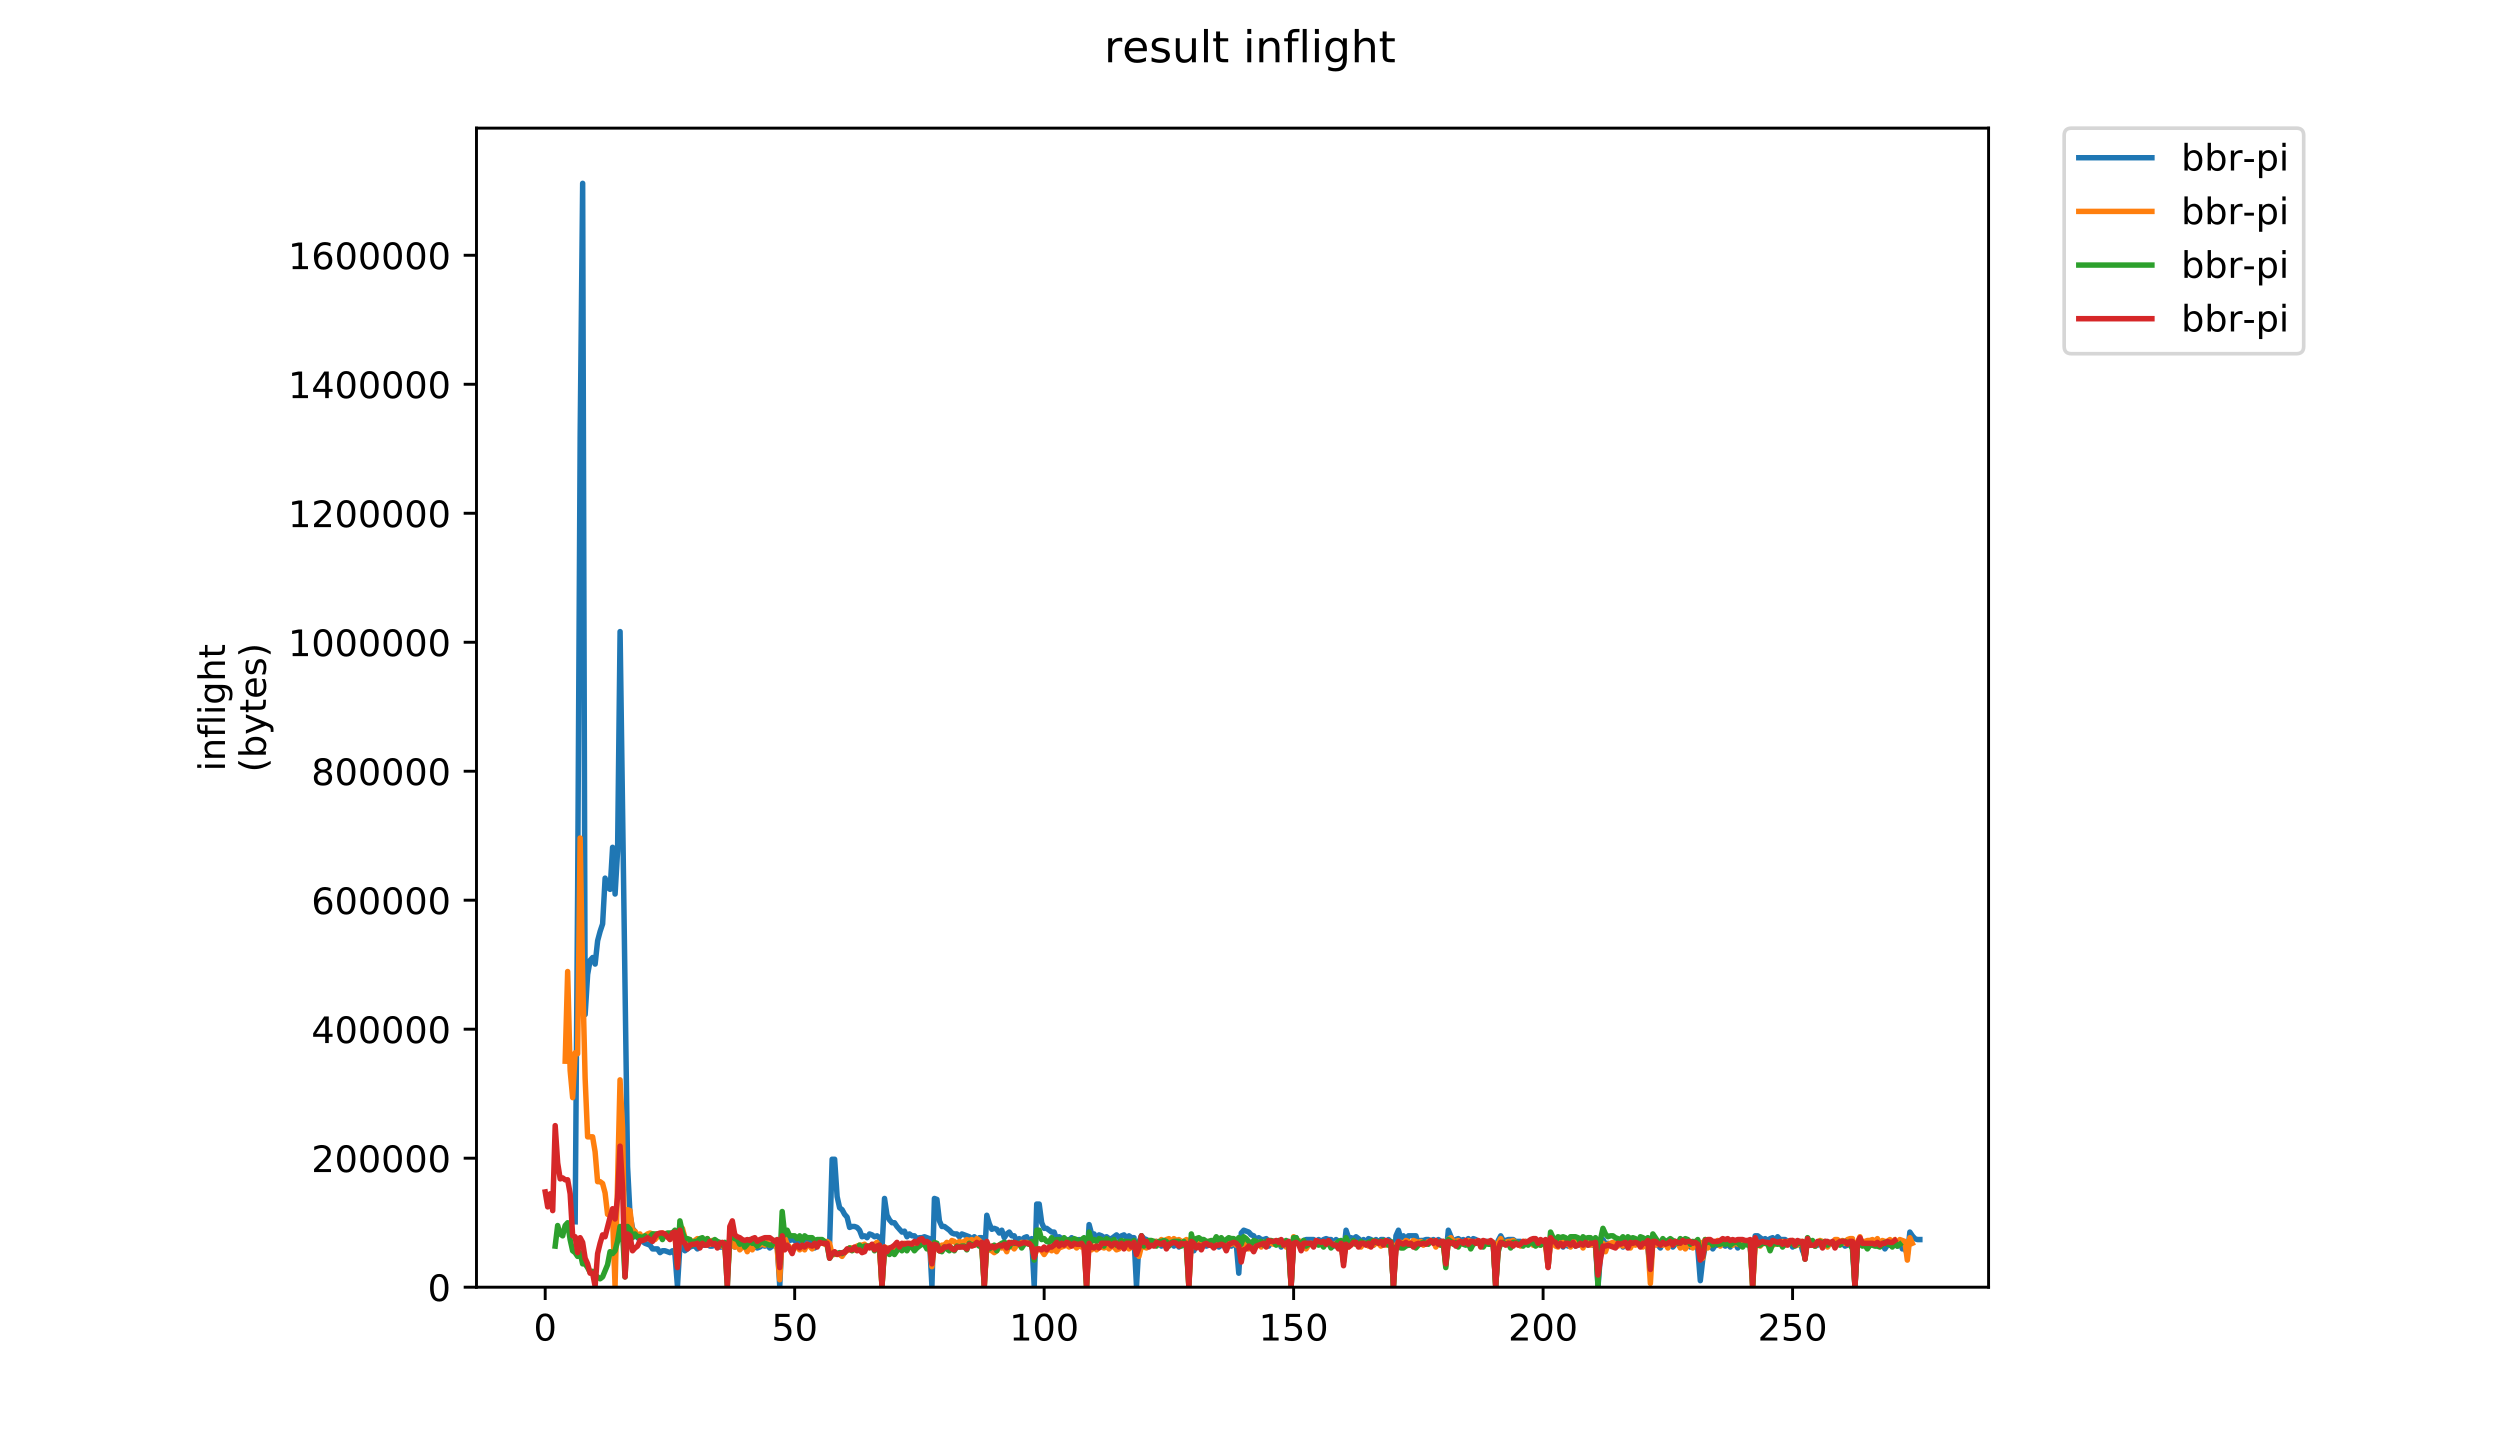 <?xml version="1.0" encoding="utf-8" standalone="no"?>
<!DOCTYPE svg PUBLIC "-//W3C//DTD SVG 1.1//EN"
  "http://www.w3.org/Graphics/SVG/1.1/DTD/svg11.dtd">
<!-- Created with matplotlib (https://matplotlib.org/) -->
<svg height="396pt" version="1.1" viewBox="0 0 684 396" width="684pt" xmlns="http://www.w3.org/2000/svg" xmlns:xlink="http://www.w3.org/1999/xlink">
 <defs>
  <style type="text/css">
*{stroke-linecap:butt;stroke-linejoin:round;}
  </style>
 </defs>
 <g id="figure_1">
  <g id="patch_1">
   <path d="M 0 396 
L 684 396 
L 684 0 
L 0 0 
z
" style="fill:#ffffff;"/>
  </g>
  <g id="axes_1">
   <g id="patch_2">
    <path d="M 130.364 352.174 
L 544.074 352.174 
L 544.074 35.062 
L 130.364 35.062 
z
" style="fill:#ffffff;"/>
   </g>
   <g id="matplotlib.axis_1">
    <g id="xtick_1">
     <g id="line2d_1">
      <defs>
       <path d="M 0 0 
L 0 3.5 
" id="m528296a821" style="stroke:#000000;stroke-width:0.8;"/>
      </defs>
      <g>
       <use style="stroke:#000000;stroke-width:0.8;" x="149.167" xlink:href="#m528296a821" y="352.174"/>
      </g>
     </g>
     <g id="text_1">
      <!-- 0 -->
      <defs>
       <path d="M 31.781 66.406 
Q 24.172 66.406 20.328 58.906 
Q 16.5 51.422 16.5 36.375 
Q 16.5 21.391 20.328 13.891 
Q 24.172 6.391 31.781 6.391 
Q 39.453 6.391 43.281 13.891 
Q 47.125 21.391 47.125 36.375 
Q 47.125 51.422 43.281 58.906 
Q 39.453 66.406 31.781 66.406 
z
M 31.781 74.219 
Q 44.047 74.219 50.516 64.516 
Q 56.984 54.828 56.984 36.375 
Q 56.984 17.969 50.516 8.266 
Q 44.047 -1.422 31.781 -1.422 
Q 19.531 -1.422 13.062 8.266 
Q 6.594 17.969 6.594 36.375 
Q 6.594 54.828 13.062 64.516 
Q 19.531 74.219 31.781 74.219 
z
" id="DejaVuSans-48"/>
      </defs>
      <g transform="translate(145.986 366.773)scale(0.1 -0.1)">
       <use xlink:href="#DejaVuSans-48"/>
      </g>
     </g>
    </g>
    <g id="xtick_2">
     <g id="line2d_2">
      <g>
       <use style="stroke:#000000;stroke-width:0.8;" x="217.424" xlink:href="#m528296a821" y="352.174"/>
      </g>
     </g>
     <g id="text_2">
      <!-- 50 -->
      <defs>
       <path d="M 10.797 72.906 
L 49.516 72.906 
L 49.516 64.594 
L 19.828 64.594 
L 19.828 46.734 
Q 21.969 47.469 24.109 47.828 
Q 26.266 48.188 28.422 48.188 
Q 40.625 48.188 47.75 41.5 
Q 54.891 34.812 54.891 23.391 
Q 54.891 11.625 47.562 5.094 
Q 40.234 -1.422 26.906 -1.422 
Q 22.312 -1.422 17.547 -0.641 
Q 12.797 0.141 7.719 1.703 
L 7.719 11.625 
Q 12.109 9.234 16.797 8.062 
Q 21.484 6.891 26.703 6.891 
Q 35.156 6.891 40.078 11.328 
Q 45.016 15.766 45.016 23.391 
Q 45.016 31 40.078 35.438 
Q 35.156 39.891 26.703 39.891 
Q 22.75 39.891 18.812 39.016 
Q 14.891 38.141 10.797 36.281 
z
" id="DejaVuSans-53"/>
      </defs>
      <g transform="translate(211.061 366.773)scale(0.1 -0.1)">
       <use xlink:href="#DejaVuSans-53"/>
       <use x="63.623" xlink:href="#DejaVuSans-48"/>
      </g>
     </g>
    </g>
    <g id="xtick_3">
     <g id="line2d_3">
      <g>
       <use style="stroke:#000000;stroke-width:0.8;" x="285.68" xlink:href="#m528296a821" y="352.174"/>
      </g>
     </g>
     <g id="text_3">
      <!-- 100 -->
      <defs>
       <path d="M 12.406 8.297 
L 28.516 8.297 
L 28.516 63.922 
L 10.984 60.406 
L 10.984 69.391 
L 28.422 72.906 
L 38.281 72.906 
L 38.281 8.297 
L 54.391 8.297 
L 54.391 0 
L 12.406 0 
z
" id="DejaVuSans-49"/>
      </defs>
      <g transform="translate(276.136 366.773)scale(0.1 -0.1)">
       <use xlink:href="#DejaVuSans-49"/>
       <use x="63.623" xlink:href="#DejaVuSans-48"/>
       <use x="127.246" xlink:href="#DejaVuSans-48"/>
      </g>
     </g>
    </g>
    <g id="xtick_4">
     <g id="line2d_4">
      <g>
       <use style="stroke:#000000;stroke-width:0.8;" x="353.936" xlink:href="#m528296a821" y="352.174"/>
      </g>
     </g>
     <g id="text_4">
      <!-- 150 -->
      <g transform="translate(344.392 366.773)scale(0.1 -0.1)">
       <use xlink:href="#DejaVuSans-49"/>
       <use x="63.623" xlink:href="#DejaVuSans-53"/>
       <use x="127.246" xlink:href="#DejaVuSans-48"/>
      </g>
     </g>
    </g>
    <g id="xtick_5">
     <g id="line2d_5">
      <g>
       <use style="stroke:#000000;stroke-width:0.8;" x="422.192" xlink:href="#m528296a821" y="352.174"/>
      </g>
     </g>
     <g id="text_5">
      <!-- 200 -->
      <defs>
       <path d="M 19.188 8.297 
L 53.609 8.297 
L 53.609 0 
L 7.328 0 
L 7.328 8.297 
Q 12.938 14.109 22.625 23.891 
Q 32.328 33.688 34.812 36.531 
Q 39.547 41.844 41.422 45.531 
Q 43.312 49.219 43.312 52.781 
Q 43.312 58.594 39.234 62.25 
Q 35.156 65.922 28.609 65.922 
Q 23.969 65.922 18.812 64.312 
Q 13.672 62.703 7.812 59.422 
L 7.812 69.391 
Q 13.766 71.781 18.938 73 
Q 24.125 74.219 28.422 74.219 
Q 39.75 74.219 46.484 68.547 
Q 53.219 62.891 53.219 53.422 
Q 53.219 48.922 51.531 44.891 
Q 49.859 40.875 45.406 35.406 
Q 44.188 33.984 37.641 27.219 
Q 31.109 20.453 19.188 8.297 
z
" id="DejaVuSans-50"/>
      </defs>
      <g transform="translate(412.649 366.773)scale(0.1 -0.1)">
       <use xlink:href="#DejaVuSans-50"/>
       <use x="63.623" xlink:href="#DejaVuSans-48"/>
       <use x="127.246" xlink:href="#DejaVuSans-48"/>
      </g>
     </g>
    </g>
    <g id="xtick_6">
     <g id="line2d_6">
      <g>
       <use style="stroke:#000000;stroke-width:0.8;" x="490.449" xlink:href="#m528296a821" y="352.174"/>
      </g>
     </g>
     <g id="text_6">
      <!-- 250 -->
      <g transform="translate(480.905 366.773)scale(0.1 -0.1)">
       <use xlink:href="#DejaVuSans-50"/>
       <use x="63.623" xlink:href="#DejaVuSans-53"/>
       <use x="127.246" xlink:href="#DejaVuSans-48"/>
      </g>
     </g>
    </g>
   </g>
   <g id="matplotlib.axis_2">
    <g id="ytick_1">
     <g id="line2d_7">
      <defs>
       <path d="M 0 0 
L -3.5 0 
" id="m93f06eeed2" style="stroke:#000000;stroke-width:0.8;"/>
      </defs>
      <g>
       <use style="stroke:#000000;stroke-width:0.8;" x="130.364" xlink:href="#m93f06eeed2" y="352.174"/>
      </g>
     </g>
     <g id="text_7">
      <!-- 0 -->
      <g transform="translate(117.001 355.973)scale(0.1 -0.1)">
       <use xlink:href="#DejaVuSans-48"/>
      </g>
     </g>
    </g>
    <g id="ytick_2">
     <g id="line2d_8">
      <g>
       <use style="stroke:#000000;stroke-width:0.8;" x="130.364" xlink:href="#m93f06eeed2" y="316.883"/>
      </g>
     </g>
     <g id="text_8">
      <!-- 200000 -->
      <g transform="translate(85.189 320.682)scale(0.1 -0.1)">
       <use xlink:href="#DejaVuSans-50"/>
       <use x="63.623" xlink:href="#DejaVuSans-48"/>
       <use x="127.246" xlink:href="#DejaVuSans-48"/>
       <use x="190.869" xlink:href="#DejaVuSans-48"/>
       <use x="254.492" xlink:href="#DejaVuSans-48"/>
       <use x="318.115" xlink:href="#DejaVuSans-48"/>
      </g>
     </g>
    </g>
    <g id="ytick_3">
     <g id="line2d_9">
      <g>
       <use style="stroke:#000000;stroke-width:0.8;" x="130.364" xlink:href="#m93f06eeed2" y="281.592"/>
      </g>
     </g>
     <g id="text_9">
      <!-- 400000 -->
      <defs>
       <path d="M 37.797 64.312 
L 12.891 25.391 
L 37.797 25.391 
z
M 35.203 72.906 
L 47.609 72.906 
L 47.609 25.391 
L 58.016 25.391 
L 58.016 17.188 
L 47.609 17.188 
L 47.609 0 
L 37.797 0 
L 37.797 17.188 
L 4.891 17.188 
L 4.891 26.703 
z
" id="DejaVuSans-52"/>
      </defs>
      <g transform="translate(85.189 285.391)scale(0.1 -0.1)">
       <use xlink:href="#DejaVuSans-52"/>
       <use x="63.623" xlink:href="#DejaVuSans-48"/>
       <use x="127.246" xlink:href="#DejaVuSans-48"/>
       <use x="190.869" xlink:href="#DejaVuSans-48"/>
       <use x="254.492" xlink:href="#DejaVuSans-48"/>
       <use x="318.115" xlink:href="#DejaVuSans-48"/>
      </g>
     </g>
    </g>
    <g id="ytick_4">
     <g id="line2d_10">
      <g>
       <use style="stroke:#000000;stroke-width:0.8;" x="130.364" xlink:href="#m93f06eeed2" y="246.3"/>
      </g>
     </g>
     <g id="text_10">
      <!-- 600000 -->
      <defs>
       <path d="M 33.016 40.375 
Q 26.375 40.375 22.484 35.828 
Q 18.609 31.297 18.609 23.391 
Q 18.609 15.531 22.484 10.953 
Q 26.375 6.391 33.016 6.391 
Q 39.656 6.391 43.531 10.953 
Q 47.406 15.531 47.406 23.391 
Q 47.406 31.297 43.531 35.828 
Q 39.656 40.375 33.016 40.375 
z
M 52.594 71.297 
L 52.594 62.312 
Q 48.875 64.062 45.094 64.984 
Q 41.312 65.922 37.594 65.922 
Q 27.828 65.922 22.672 59.328 
Q 17.531 52.734 16.797 39.406 
Q 19.672 43.656 24.016 45.922 
Q 28.375 48.188 33.594 48.188 
Q 44.578 48.188 50.953 41.516 
Q 57.328 34.859 57.328 23.391 
Q 57.328 12.156 50.688 5.359 
Q 44.047 -1.422 33.016 -1.422 
Q 20.359 -1.422 13.672 8.266 
Q 6.984 17.969 6.984 36.375 
Q 6.984 53.656 15.188 63.938 
Q 23.391 74.219 37.203 74.219 
Q 40.922 74.219 44.703 73.484 
Q 48.484 72.75 52.594 71.297 
z
" id="DejaVuSans-54"/>
      </defs>
      <g transform="translate(85.189 250.1)scale(0.1 -0.1)">
       <use xlink:href="#DejaVuSans-54"/>
       <use x="63.623" xlink:href="#DejaVuSans-48"/>
       <use x="127.246" xlink:href="#DejaVuSans-48"/>
       <use x="190.869" xlink:href="#DejaVuSans-48"/>
       <use x="254.492" xlink:href="#DejaVuSans-48"/>
       <use x="318.115" xlink:href="#DejaVuSans-48"/>
      </g>
     </g>
    </g>
    <g id="ytick_5">
     <g id="line2d_11">
      <g>
       <use style="stroke:#000000;stroke-width:0.8;" x="130.364" xlink:href="#m93f06eeed2" y="211.009"/>
      </g>
     </g>
     <g id="text_11">
      <!-- 800000 -->
      <defs>
       <path d="M 31.781 34.625 
Q 24.75 34.625 20.719 30.859 
Q 16.703 27.094 16.703 20.516 
Q 16.703 13.922 20.719 10.156 
Q 24.75 6.391 31.781 6.391 
Q 38.812 6.391 42.859 10.172 
Q 46.922 13.969 46.922 20.516 
Q 46.922 27.094 42.891 30.859 
Q 38.875 34.625 31.781 34.625 
z
M 21.922 38.812 
Q 15.578 40.375 12.031 44.719 
Q 8.5 49.078 8.5 55.328 
Q 8.5 64.062 14.719 69.141 
Q 20.953 74.219 31.781 74.219 
Q 42.672 74.219 48.875 69.141 
Q 55.078 64.062 55.078 55.328 
Q 55.078 49.078 51.531 44.719 
Q 48 40.375 41.703 38.812 
Q 48.828 37.156 52.797 32.312 
Q 56.781 27.484 56.781 20.516 
Q 56.781 9.906 50.312 4.234 
Q 43.844 -1.422 31.781 -1.422 
Q 19.734 -1.422 13.25 4.234 
Q 6.781 9.906 6.781 20.516 
Q 6.781 27.484 10.781 32.312 
Q 14.797 37.156 21.922 38.812 
z
M 18.312 54.391 
Q 18.312 48.734 21.844 45.562 
Q 25.391 42.391 31.781 42.391 
Q 38.141 42.391 41.719 45.562 
Q 45.312 48.734 45.312 54.391 
Q 45.312 60.062 41.719 63.234 
Q 38.141 66.406 31.781 66.406 
Q 25.391 66.406 21.844 63.234 
Q 18.312 60.062 18.312 54.391 
z
" id="DejaVuSans-56"/>
      </defs>
      <g transform="translate(85.189 214.808)scale(0.1 -0.1)">
       <use xlink:href="#DejaVuSans-56"/>
       <use x="63.623" xlink:href="#DejaVuSans-48"/>
       <use x="127.246" xlink:href="#DejaVuSans-48"/>
       <use x="190.869" xlink:href="#DejaVuSans-48"/>
       <use x="254.492" xlink:href="#DejaVuSans-48"/>
       <use x="318.115" xlink:href="#DejaVuSans-48"/>
      </g>
     </g>
    </g>
    <g id="ytick_6">
     <g id="line2d_12">
      <g>
       <use style="stroke:#000000;stroke-width:0.8;" x="130.364" xlink:href="#m93f06eeed2" y="175.718"/>
      </g>
     </g>
     <g id="text_12">
      <!-- 1000000 -->
      <g transform="translate(78.826 179.517)scale(0.1 -0.1)">
       <use xlink:href="#DejaVuSans-49"/>
       <use x="63.623" xlink:href="#DejaVuSans-48"/>
       <use x="127.246" xlink:href="#DejaVuSans-48"/>
       <use x="190.869" xlink:href="#DejaVuSans-48"/>
       <use x="254.492" xlink:href="#DejaVuSans-48"/>
       <use x="318.115" xlink:href="#DejaVuSans-48"/>
       <use x="381.738" xlink:href="#DejaVuSans-48"/>
      </g>
     </g>
    </g>
    <g id="ytick_7">
     <g id="line2d_13">
      <g>
       <use style="stroke:#000000;stroke-width:0.8;" x="130.364" xlink:href="#m93f06eeed2" y="140.427"/>
      </g>
     </g>
     <g id="text_13">
      <!-- 1200000 -->
      <g transform="translate(78.826 144.226)scale(0.1 -0.1)">
       <use xlink:href="#DejaVuSans-49"/>
       <use x="63.623" xlink:href="#DejaVuSans-50"/>
       <use x="127.246" xlink:href="#DejaVuSans-48"/>
       <use x="190.869" xlink:href="#DejaVuSans-48"/>
       <use x="254.492" xlink:href="#DejaVuSans-48"/>
       <use x="318.115" xlink:href="#DejaVuSans-48"/>
       <use x="381.738" xlink:href="#DejaVuSans-48"/>
      </g>
     </g>
    </g>
    <g id="ytick_8">
     <g id="line2d_14">
      <g>
       <use style="stroke:#000000;stroke-width:0.8;" x="130.364" xlink:href="#m93f06eeed2" y="105.136"/>
      </g>
     </g>
     <g id="text_14">
      <!-- 1400000 -->
      <g transform="translate(78.826 108.935)scale(0.1 -0.1)">
       <use xlink:href="#DejaVuSans-49"/>
       <use x="63.623" xlink:href="#DejaVuSans-52"/>
       <use x="127.246" xlink:href="#DejaVuSans-48"/>
       <use x="190.869" xlink:href="#DejaVuSans-48"/>
       <use x="254.492" xlink:href="#DejaVuSans-48"/>
       <use x="318.115" xlink:href="#DejaVuSans-48"/>
       <use x="381.738" xlink:href="#DejaVuSans-48"/>
      </g>
     </g>
    </g>
    <g id="ytick_9">
     <g id="line2d_15">
      <g>
       <use style="stroke:#000000;stroke-width:0.8;" x="130.364" xlink:href="#m93f06eeed2" y="69.844"/>
      </g>
     </g>
     <g id="text_15">
      <!-- 1600000 -->
      <g transform="translate(78.826 73.643)scale(0.1 -0.1)">
       <use xlink:href="#DejaVuSans-49"/>
       <use x="63.623" xlink:href="#DejaVuSans-54"/>
       <use x="127.246" xlink:href="#DejaVuSans-48"/>
       <use x="190.869" xlink:href="#DejaVuSans-48"/>
       <use x="254.492" xlink:href="#DejaVuSans-48"/>
       <use x="318.115" xlink:href="#DejaVuSans-48"/>
       <use x="381.738" xlink:href="#DejaVuSans-48"/>
      </g>
     </g>
    </g>
    <g id="text_16">
     <!-- inflight -->
     <defs>
      <path d="M 9.422 54.688 
L 18.406 54.688 
L 18.406 0 
L 9.422 0 
z
M 9.422 75.984 
L 18.406 75.984 
L 18.406 64.594 
L 9.422 64.594 
z
" id="DejaVuSans-105"/>
      <path d="M 54.891 33.016 
L 54.891 0 
L 45.906 0 
L 45.906 32.719 
Q 45.906 40.484 42.875 44.328 
Q 39.844 48.188 33.797 48.188 
Q 26.516 48.188 22.312 43.547 
Q 18.109 38.922 18.109 30.906 
L 18.109 0 
L 9.078 0 
L 9.078 54.688 
L 18.109 54.688 
L 18.109 46.188 
Q 21.344 51.125 25.703 53.562 
Q 30.078 56 35.797 56 
Q 45.219 56 50.047 50.172 
Q 54.891 44.344 54.891 33.016 
z
" id="DejaVuSans-110"/>
      <path d="M 37.109 75.984 
L 37.109 68.5 
L 28.516 68.5 
Q 23.688 68.5 21.797 66.547 
Q 19.922 64.594 19.922 59.516 
L 19.922 54.688 
L 34.719 54.688 
L 34.719 47.703 
L 19.922 47.703 
L 19.922 0 
L 10.891 0 
L 10.891 47.703 
L 2.297 47.703 
L 2.297 54.688 
L 10.891 54.688 
L 10.891 58.5 
Q 10.891 67.625 15.141 71.797 
Q 19.391 75.984 28.609 75.984 
z
" id="DejaVuSans-102"/>
      <path d="M 9.422 75.984 
L 18.406 75.984 
L 18.406 0 
L 9.422 0 
z
" id="DejaVuSans-108"/>
      <path d="M 45.406 27.984 
Q 45.406 37.75 41.375 43.109 
Q 37.359 48.484 30.078 48.484 
Q 22.859 48.484 18.828 43.109 
Q 14.797 37.75 14.797 27.984 
Q 14.797 18.266 18.828 12.891 
Q 22.859 7.516 30.078 7.516 
Q 37.359 7.516 41.375 12.891 
Q 45.406 18.266 45.406 27.984 
z
M 54.391 6.781 
Q 54.391 -7.172 48.188 -13.984 
Q 42 -20.797 29.203 -20.797 
Q 24.469 -20.797 20.266 -20.094 
Q 16.062 -19.391 12.109 -17.922 
L 12.109 -9.188 
Q 16.062 -11.328 19.922 -12.344 
Q 23.781 -13.375 27.781 -13.375 
Q 36.625 -13.375 41.016 -8.766 
Q 45.406 -4.156 45.406 5.172 
L 45.406 9.625 
Q 42.625 4.781 38.281 2.391 
Q 33.938 0 27.875 0 
Q 17.828 0 11.672 7.656 
Q 5.516 15.328 5.516 27.984 
Q 5.516 40.672 11.672 48.328 
Q 17.828 56 27.875 56 
Q 33.938 56 38.281 53.609 
Q 42.625 51.219 45.406 46.391 
L 45.406 54.688 
L 54.391 54.688 
z
" id="DejaVuSans-103"/>
      <path d="M 54.891 33.016 
L 54.891 0 
L 45.906 0 
L 45.906 32.719 
Q 45.906 40.484 42.875 44.328 
Q 39.844 48.188 33.797 48.188 
Q 26.516 48.188 22.312 43.547 
Q 18.109 38.922 18.109 30.906 
L 18.109 0 
L 9.078 0 
L 9.078 75.984 
L 18.109 75.984 
L 18.109 46.188 
Q 21.344 51.125 25.703 53.562 
Q 30.078 56 35.797 56 
Q 45.219 56 50.047 50.172 
Q 54.891 44.344 54.891 33.016 
z
" id="DejaVuSans-104"/>
      <path d="M 18.312 70.219 
L 18.312 54.688 
L 36.812 54.688 
L 36.812 47.703 
L 18.312 47.703 
L 18.312 18.016 
Q 18.312 11.328 20.141 9.422 
Q 21.969 7.516 27.594 7.516 
L 36.812 7.516 
L 36.812 0 
L 27.594 0 
Q 17.188 0 13.234 3.875 
Q 9.281 7.766 9.281 18.016 
L 9.281 47.703 
L 2.688 47.703 
L 2.688 54.688 
L 9.281 54.688 
L 9.281 70.219 
z
" id="DejaVuSans-116"/>
     </defs>
     <g transform="translate(61.549 211.018)rotate(-90)scale(0.1 -0.1)">
      <use xlink:href="#DejaVuSans-105"/>
      <use x="27.783" xlink:href="#DejaVuSans-110"/>
      <use x="91.162" xlink:href="#DejaVuSans-102"/>
      <use x="126.367" xlink:href="#DejaVuSans-108"/>
      <use x="154.15" xlink:href="#DejaVuSans-105"/>
      <use x="181.934" xlink:href="#DejaVuSans-103"/>
      <use x="245.41" xlink:href="#DejaVuSans-104"/>
      <use x="308.789" xlink:href="#DejaVuSans-116"/>
     </g>
     <!-- (bytes) -->
     <defs>
      <path d="M 31 75.875 
Q 24.469 64.656 21.281 53.656 
Q 18.109 42.672 18.109 31.391 
Q 18.109 20.125 21.312 9.062 
Q 24.516 -2 31 -13.188 
L 23.188 -13.188 
Q 15.875 -1.703 12.234 9.375 
Q 8.594 20.453 8.594 31.391 
Q 8.594 42.281 12.203 53.312 
Q 15.828 64.359 23.188 75.875 
z
" id="DejaVuSans-40"/>
      <path d="M 48.688 27.297 
Q 48.688 37.203 44.609 42.844 
Q 40.531 48.484 33.406 48.484 
Q 26.266 48.484 22.188 42.844 
Q 18.109 37.203 18.109 27.297 
Q 18.109 17.391 22.188 11.75 
Q 26.266 6.109 33.406 6.109 
Q 40.531 6.109 44.609 11.75 
Q 48.688 17.391 48.688 27.297 
z
M 18.109 46.391 
Q 20.953 51.266 25.266 53.625 
Q 29.594 56 35.594 56 
Q 45.562 56 51.781 48.094 
Q 58.016 40.188 58.016 27.297 
Q 58.016 14.406 51.781 6.484 
Q 45.562 -1.422 35.594 -1.422 
Q 29.594 -1.422 25.266 0.953 
Q 20.953 3.328 18.109 8.203 
L 18.109 0 
L 9.078 0 
L 9.078 75.984 
L 18.109 75.984 
z
" id="DejaVuSans-98"/>
      <path d="M 32.172 -5.078 
Q 28.375 -14.844 24.75 -17.812 
Q 21.141 -20.797 15.094 -20.797 
L 7.906 -20.797 
L 7.906 -13.281 
L 13.188 -13.281 
Q 16.891 -13.281 18.938 -11.516 
Q 21 -9.766 23.484 -3.219 
L 25.094 0.875 
L 2.984 54.688 
L 12.5 54.688 
L 29.594 11.922 
L 46.688 54.688 
L 56.203 54.688 
z
" id="DejaVuSans-121"/>
      <path d="M 56.203 29.594 
L 56.203 25.203 
L 14.891 25.203 
Q 15.484 15.922 20.484 11.062 
Q 25.484 6.203 34.422 6.203 
Q 39.594 6.203 44.453 7.469 
Q 49.312 8.734 54.109 11.281 
L 54.109 2.781 
Q 49.266 0.734 44.188 -0.344 
Q 39.109 -1.422 33.891 -1.422 
Q 20.797 -1.422 13.156 6.188 
Q 5.516 13.812 5.516 26.812 
Q 5.516 40.234 12.766 48.109 
Q 20.016 56 32.328 56 
Q 43.359 56 49.781 48.891 
Q 56.203 41.797 56.203 29.594 
z
M 47.219 32.234 
Q 47.125 39.594 43.094 43.984 
Q 39.062 48.391 32.422 48.391 
Q 24.906 48.391 20.391 44.141 
Q 15.875 39.891 15.188 32.172 
z
" id="DejaVuSans-101"/>
      <path d="M 44.281 53.078 
L 44.281 44.578 
Q 40.484 46.531 36.375 47.5 
Q 32.281 48.484 27.875 48.484 
Q 21.188 48.484 17.844 46.438 
Q 14.5 44.391 14.5 40.281 
Q 14.5 37.156 16.891 35.375 
Q 19.281 33.594 26.516 31.984 
L 29.594 31.297 
Q 39.156 29.25 43.188 25.516 
Q 47.219 21.781 47.219 15.094 
Q 47.219 7.469 41.188 3.016 
Q 35.156 -1.422 24.609 -1.422 
Q 20.219 -1.422 15.453 -0.562 
Q 10.688 0.297 5.422 2 
L 5.422 11.281 
Q 10.406 8.688 15.234 7.391 
Q 20.062 6.109 24.812 6.109 
Q 31.156 6.109 34.562 8.281 
Q 37.984 10.453 37.984 14.406 
Q 37.984 18.062 35.516 20.016 
Q 33.062 21.969 24.703 23.781 
L 21.578 24.516 
Q 13.234 26.266 9.516 29.906 
Q 5.812 33.547 5.812 39.891 
Q 5.812 47.609 11.281 51.797 
Q 16.75 56 26.812 56 
Q 31.781 56 36.172 55.266 
Q 40.578 54.547 44.281 53.078 
z
" id="DejaVuSans-115"/>
      <path d="M 8.016 75.875 
L 15.828 75.875 
Q 23.141 64.359 26.781 53.312 
Q 30.422 42.281 30.422 31.391 
Q 30.422 20.453 26.781 9.375 
Q 23.141 -1.703 15.828 -13.188 
L 8.016 -13.188 
Q 14.5 -2 17.703 9.062 
Q 20.906 20.125 20.906 31.391 
Q 20.906 42.672 17.703 53.656 
Q 14.5 64.656 8.016 75.875 
z
" id="DejaVuSans-41"/>
     </defs>
     <g transform="translate(72.747 211.295)rotate(-90)scale(0.1 -0.1)">
      <use xlink:href="#DejaVuSans-40"/>
      <use x="39.014" xlink:href="#DejaVuSans-98"/>
      <use x="102.49" xlink:href="#DejaVuSans-121"/>
      <use x="161.67" xlink:href="#DejaVuSans-116"/>
      <use x="200.879" xlink:href="#DejaVuSans-101"/>
      <use x="262.402" xlink:href="#DejaVuSans-115"/>
      <use x="314.502" xlink:href="#DejaVuSans-41"/>
     </g>
    </g>
   </g>
   <g id="line2d_16">
    <path clip-path="url(#p1d6df42259)" d="M 157.368 334.289 
L 158.05 242.817 
L 158.733 119.15 
L 159.415 50.163 
L 160.098 277.566 
L 160.781 266.579 
L 161.463 262.746 
L 162.146 261.98 
L 162.828 263.768 
L 163.511 257.38 
L 164.193 254.825 
L 164.876 252.781 
L 165.558 240.261 
L 166.241 242.817 
L 166.924 243.328 
L 167.606 231.83 
L 168.289 244.605 
L 168.971 232.852 
L 169.654 172.807 
L 171.019 270.667 
L 171.702 319.214 
L 172.384 332.5 
L 173.067 336.077 
L 173.749 337.099 
L 174.432 338.632 
L 176.479 340.165 
L 177.845 340.676 
L 178.527 341.698 
L 179.892 341.698 
L 180.575 342.72 
L 181.257 342.209 
L 181.94 342.209 
L 183.305 342.72 
L 183.988 342.209 
L 184.67 343.231 
L 185.353 351.919 
L 186.035 340.676 
L 186.718 340.676 
L 187.4 342.209 
L 188.766 341.187 
L 189.448 340.932 
L 190.131 340.932 
L 190.813 341.698 
L 191.496 340.676 
L 192.861 340.676 
L 193.544 340.421 
L 194.226 340.932 
L 194.909 340.932 
L 195.591 340.165 
L 196.274 340.421 
L 196.956 341.187 
L 197.639 341.187 
L 198.321 340.676 
L 199.004 345.02 
L 199.687 338.632 
L 200.369 340.676 
L 201.052 341.187 
L 201.734 340.676 
L 203.099 341.187 
L 203.782 341.187 
L 205.147 340.676 
L 207.195 341.443 
L 207.877 341.187 
L 208.56 340.676 
L 209.242 340.932 
L 209.925 340.676 
L 210.608 341.443 
L 211.29 340.932 
L 211.973 340.676 
L 212.655 340.676 
L 213.338 351.919 
L 214.02 337.099 
L 214.703 336.844 
L 215.386 338.632 
L 216.068 339.399 
L 216.751 339.143 
L 217.433 339.399 
L 218.116 340.165 
L 218.798 339.399 
L 219.481 339.399 
L 220.163 339.91 
L 220.846 339.654 
L 221.529 339.91 
L 222.211 339.654 
L 222.894 341.443 
L 223.576 339.654 
L 224.259 339.399 
L 224.941 339.91 
L 225.624 339.91 
L 226.307 340.165 
L 226.989 339.91 
L 227.672 317.169 
L 228.354 317.169 
L 229.037 327.39 
L 229.719 330.456 
L 230.402 330.967 
L 231.084 332.244 
L 231.767 333.011 
L 232.45 335.822 
L 233.132 335.566 
L 233.815 335.566 
L 234.497 335.822 
L 235.18 336.588 
L 235.862 338.377 
L 236.545 338.121 
L 237.228 338.632 
L 237.91 337.61 
L 238.593 337.866 
L 239.275 338.377 
L 239.958 338.121 
L 240.64 338.632 
L 241.323 341.698 
L 242.005 327.901 
L 242.688 332.5 
L 243.371 333.778 
L 244.053 334.544 
L 244.736 334.544 
L 245.418 335.566 
L 246.783 337.099 
L 247.466 336.844 
L 248.149 338.377 
L 248.831 337.61 
L 249.514 338.121 
L 250.196 338.121 
L 250.879 338.888 
L 251.561 338.632 
L 252.244 338.632 
L 252.926 338.377 
L 254.292 338.888 
L 254.974 351.919 
L 255.657 327.901 
L 256.339 328.156 
L 257.022 334.033 
L 257.704 335.566 
L 258.387 335.566 
L 259.752 336.588 
L 260.435 337.355 
L 261.117 337.61 
L 261.8 337.61 
L 262.482 338.377 
L 263.165 337.61 
L 265.213 338.377 
L 265.895 339.143 
L 266.578 338.377 
L 267.26 339.654 
L 267.943 338.632 
L 268.625 338.632 
L 269.308 345.02 
L 269.991 332.5 
L 270.673 334.8 
L 271.356 336.333 
L 272.038 336.077 
L 272.721 336.333 
L 273.403 337.355 
L 274.086 336.588 
L 274.768 338.632 
L 275.451 337.61 
L 276.134 337.099 
L 276.816 338.121 
L 277.499 338.121 
L 278.181 339.654 
L 278.864 338.888 
L 279.546 339.399 
L 280.229 338.632 
L 280.912 338.377 
L 281.594 340.421 
L 282.277 338.888 
L 282.959 351.919 
L 283.642 329.434 
L 284.324 329.434 
L 285.007 334.544 
L 285.689 336.077 
L 286.372 336.077 
L 287.737 337.099 
L 288.42 337.099 
L 289.102 339.143 
L 289.785 338.377 
L 290.467 338.888 
L 291.15 338.888 
L 292.515 339.399 
L 293.198 338.632 
L 293.88 339.91 
L 294.563 339.654 
L 295.245 339.143 
L 295.928 339.399 
L 296.61 339.143 
L 297.293 347.064 
L 297.976 335.055 
L 298.658 337.61 
L 299.341 337.61 
L 300.023 339.399 
L 300.706 337.866 
L 301.388 338.121 
L 302.071 338.632 
L 302.754 338.377 
L 303.436 338.888 
L 304.119 338.888 
L 305.484 337.866 
L 306.166 338.632 
L 306.849 338.121 
L 307.531 337.866 
L 308.214 338.632 
L 308.897 338.121 
L 309.579 338.632 
L 310.262 338.632 
L 310.944 351.919 
L 311.627 339.91 
L 312.309 338.121 
L 312.992 338.888 
L 313.675 339.143 
L 314.357 340.421 
L 315.04 339.654 
L 315.722 339.91 
L 316.405 339.654 
L 317.087 339.91 
L 317.77 340.932 
L 318.452 339.91 
L 319.818 340.421 
L 320.5 340.165 
L 321.183 340.932 
L 321.865 340.165 
L 322.548 341.187 
L 323.23 339.91 
L 323.913 340.165 
L 324.596 340.676 
L 325.278 347.064 
L 325.961 339.654 
L 326.643 342.209 
L 327.326 340.676 
L 328.008 340.676 
L 328.691 341.187 
L 329.373 339.91 
L 330.056 340.932 
L 330.739 340.676 
L 331.421 339.654 
L 332.104 340.676 
L 332.786 340.165 
L 333.469 341.187 
L 334.834 340.165 
L 335.517 340.676 
L 336.199 340.676 
L 336.882 340.932 
L 337.564 340.421 
L 338.247 340.421 
L 338.929 348.342 
L 339.612 337.355 
L 340.294 336.588 
L 341.66 337.099 
L 342.342 337.866 
L 343.025 338.121 
L 343.707 339.399 
L 344.39 338.632 
L 345.072 339.143 
L 345.755 339.143 
L 346.438 338.888 
L 347.12 340.932 
L 347.803 339.654 
L 348.485 339.91 
L 349.168 339.654 
L 349.85 339.654 
L 350.533 341.187 
L 351.215 339.654 
L 351.898 340.421 
L 352.581 339.654 
L 353.263 351.919 
L 353.946 338.632 
L 354.628 338.632 
L 355.311 340.165 
L 355.993 340.165 
L 356.676 339.399 
L 357.359 339.143 
L 359.406 339.143 
L 360.089 340.165 
L 360.771 339.143 
L 361.454 339.654 
L 362.136 339.143 
L 362.819 338.888 
L 363.502 339.143 
L 364.184 339.143 
L 364.867 340.932 
L 365.549 339.143 
L 366.232 339.654 
L 366.914 339.654 
L 367.597 342.976 
L 368.28 336.588 
L 368.962 338.632 
L 369.645 338.632 
L 370.327 338.888 
L 371.01 338.377 
L 371.692 338.888 
L 372.375 339.654 
L 373.057 339.143 
L 373.74 339.91 
L 374.423 338.888 
L 375.105 339.143 
L 375.788 340.676 
L 376.47 339.143 
L 377.153 340.165 
L 377.835 339.143 
L 378.518 339.143 
L 379.201 340.165 
L 379.883 339.143 
L 380.566 340.165 
L 381.248 351.919 
L 381.931 338.121 
L 382.613 336.588 
L 383.296 338.888 
L 383.978 338.121 
L 384.661 339.399 
L 385.344 338.121 
L 387.391 338.121 
L 388.074 340.165 
L 388.756 339.399 
L 389.439 339.399 
L 390.122 339.143 
L 390.804 339.143 
L 391.487 339.654 
L 392.169 339.143 
L 392.852 339.91 
L 393.534 339.143 
L 394.217 339.654 
L 394.899 340.676 
L 395.582 343.742 
L 396.265 336.588 
L 397.63 339.91 
L 398.312 339.143 
L 398.995 338.888 
L 399.677 339.399 
L 400.36 339.143 
L 401.043 339.91 
L 401.725 338.888 
L 402.408 339.654 
L 403.09 338.888 
L 403.773 339.143 
L 404.455 339.654 
L 405.138 339.654 
L 405.82 340.165 
L 406.503 339.654 
L 407.186 339.654 
L 407.868 339.91 
L 408.551 339.91 
L 409.233 351.919 
L 409.916 339.399 
L 410.598 338.121 
L 411.281 339.399 
L 411.964 339.399 
L 412.646 339.143 
L 414.011 339.143 
L 414.694 339.654 
L 416.059 339.654 
L 416.741 340.165 
L 417.424 339.654 
L 418.107 340.421 
L 418.789 339.399 
L 419.472 339.654 
L 420.154 340.165 
L 420.837 339.399 
L 421.519 340.421 
L 422.202 339.654 
L 422.885 339.91 
L 423.567 346.553 
L 424.25 339.143 
L 424.932 340.165 
L 425.615 340.165 
L 426.297 339.91 
L 426.98 340.165 
L 427.662 341.187 
L 428.345 340.165 
L 429.028 340.932 
L 429.71 340.165 
L 430.393 340.165 
L 431.075 340.932 
L 431.758 340.421 
L 432.44 340.676 
L 433.123 339.91 
L 433.806 340.165 
L 434.488 340.676 
L 435.171 340.165 
L 435.853 340.676 
L 436.536 340.421 
L 437.218 351.919 
L 437.901 343.231 
L 438.583 339.143 
L 439.266 340.421 
L 439.949 340.165 
L 440.631 340.676 
L 441.314 340.165 
L 442.679 340.165 
L 443.361 339.91 
L 444.044 341.187 
L 444.727 339.91 
L 445.409 339.91 
L 446.092 340.165 
L 448.822 340.165 
L 449.504 340.421 
L 450.187 339.91 
L 450.87 341.698 
L 451.552 347.064 
L 452.235 339.143 
L 452.917 339.654 
L 453.6 340.676 
L 454.282 341.443 
L 454.965 339.91 
L 455.648 340.421 
L 456.33 339.91 
L 457.013 339.91 
L 457.695 341.187 
L 458.378 340.421 
L 459.06 340.165 
L 459.743 340.421 
L 460.425 339.91 
L 461.108 341.443 
L 461.791 340.165 
L 462.473 341.187 
L 463.838 340.165 
L 464.521 341.698 
L 465.203 350.386 
L 465.886 344.509 
L 466.569 340.932 
L 467.251 340.932 
L 467.934 340.421 
L 468.616 341.698 
L 469.299 340.676 
L 469.981 340.676 
L 470.664 339.91 
L 472.029 340.932 
L 472.712 340.165 
L 473.394 341.187 
L 474.077 340.165 
L 474.759 340.165 
L 475.442 341.443 
L 476.124 339.91 
L 476.807 340.421 
L 477.49 339.91 
L 478.172 339.654 
L 478.855 341.187 
L 479.537 347.575 
L 480.22 338.121 
L 480.902 338.121 
L 482.267 339.143 
L 482.95 338.888 
L 483.633 339.399 
L 484.315 338.888 
L 484.998 338.632 
L 485.68 339.654 
L 486.363 338.377 
L 487.045 339.143 
L 488.411 339.143 
L 489.093 339.654 
L 489.776 339.654 
L 490.458 341.187 
L 491.141 339.654 
L 492.506 339.654 
L 493.188 342.209 
L 493.871 343.742 
L 494.554 339.143 
L 495.236 340.676 
L 495.919 339.91 
L 496.601 340.932 
L 497.284 340.676 
L 497.966 340.165 
L 498.649 340.421 
L 499.332 340.165 
L 500.014 340.676 
L 501.379 340.165 
L 502.062 340.676 
L 502.744 339.91 
L 503.427 340.421 
L 504.109 340.165 
L 504.792 340.932 
L 505.475 340.676 
L 506.157 340.165 
L 506.84 340.932 
L 507.522 351.919 
L 508.205 340.165 
L 508.887 339.654 
L 509.57 340.421 
L 510.253 339.91 
L 510.935 341.443 
L 511.618 340.165 
L 512.3 340.421 
L 512.983 340.421 
L 513.665 339.91 
L 514.348 340.421 
L 515.03 340.421 
L 515.713 341.698 
L 516.396 340.676 
L 517.761 340.676 
L 518.443 340.165 
L 519.126 340.932 
L 519.808 339.91 
L 520.491 341.698 
L 521.174 341.443 
L 521.856 343.231 
L 522.539 337.099 
L 523.221 338.121 
L 523.904 338.888 
L 524.586 339.143 
L 525.269 339.143 
L 525.269 339.143 
" style="fill:none;stroke:#1f77b4;stroke-linecap:square;stroke-width:1.5;"/>
   </g>
   <g id="line2d_17">
    <path clip-path="url(#p1d6df42259)" d="M 154.628 290.341 
L 155.31 265.812 
L 155.993 292.896 
L 156.676 300.306 
L 157.358 288.042 
L 158.041 288.297 
L 158.723 229.275 
L 159.406 267.09 
L 160.088 294.94 
L 160.771 311.037 
L 162.136 311.037 
L 162.819 315.125 
L 163.501 323.302 
L 164.184 323.302 
L 164.866 323.813 
L 165.549 326.368 
L 166.231 332.244 
L 166.914 332.5 
L 167.597 333.011 
L 168.279 351.919 
L 169.644 295.451 
L 170.327 308.482 
L 171.009 348.086 
L 171.692 330.967 
L 172.375 331.222 
L 173.057 337.099 
L 173.74 336.844 
L 174.422 338.121 
L 175.105 337.61 
L 175.787 339.143 
L 176.47 338.121 
L 177.152 337.61 
L 177.835 337.355 
L 178.518 337.61 
L 179.2 339.143 
L 180.565 337.61 
L 181.248 337.355 
L 181.93 337.61 
L 182.613 338.377 
L 183.296 338.888 
L 183.978 338.121 
L 184.661 338.121 
L 185.343 346.042 
L 186.026 336.077 
L 186.708 336.077 
L 187.391 338.632 
L 188.073 339.91 
L 188.756 339.143 
L 189.439 340.165 
L 190.121 339.399 
L 190.804 338.888 
L 191.486 339.654 
L 192.169 339.654 
L 192.851 340.165 
L 193.534 338.888 
L 194.217 340.421 
L 194.899 339.399 
L 195.582 339.399 
L 196.264 340.165 
L 196.947 340.165 
L 197.629 340.932 
L 198.312 340.421 
L 198.994 349.364 
L 199.677 340.165 
L 200.36 337.61 
L 201.042 341.187 
L 201.725 340.676 
L 202.407 341.954 
L 203.09 341.187 
L 203.772 340.932 
L 204.455 342.465 
L 205.138 340.165 
L 205.82 341.954 
L 206.503 340.421 
L 207.185 340.165 
L 207.868 340.676 
L 208.55 340.165 
L 209.233 340.676 
L 209.915 339.91 
L 210.598 340.676 
L 211.963 340.165 
L 212.646 341.698 
L 213.328 350.13 
L 214.011 338.632 
L 214.693 338.632 
L 215.376 340.421 
L 216.059 341.187 
L 216.741 342.209 
L 217.424 340.932 
L 218.106 341.187 
L 218.789 341.954 
L 219.471 341.187 
L 220.154 341.954 
L 220.836 340.421 
L 221.519 340.932 
L 222.202 341.698 
L 222.884 340.676 
L 223.567 340.165 
L 224.249 340.165 
L 224.932 339.399 
L 225.614 340.421 
L 226.297 339.654 
L 226.98 340.165 
L 227.662 343.231 
L 228.345 343.231 
L 229.027 342.976 
L 229.71 343.231 
L 230.392 343.742 
L 231.075 342.72 
L 231.757 342.209 
L 232.44 341.443 
L 233.123 341.443 
L 233.805 341.954 
L 234.488 340.932 
L 235.17 340.676 
L 235.853 340.676 
L 236.535 340.421 
L 237.218 341.187 
L 239.266 340.421 
L 239.948 339.91 
L 240.631 341.698 
L 241.313 351.919 
L 241.996 341.187 
L 242.678 341.443 
L 243.361 342.209 
L 244.726 341.187 
L 245.409 341.443 
L 246.091 340.932 
L 246.774 340.676 
L 247.456 340.165 
L 248.139 340.421 
L 248.822 340.932 
L 249.504 340.165 
L 250.187 340.676 
L 251.552 339.654 
L 252.234 340.165 
L 252.917 339.91 
L 253.599 339.91 
L 254.282 340.165 
L 254.965 346.553 
L 255.647 340.676 
L 256.33 340.676 
L 257.012 342.209 
L 257.695 340.676 
L 258.377 340.676 
L 259.06 339.91 
L 259.743 340.421 
L 260.425 339.399 
L 261.108 339.654 
L 261.79 340.421 
L 262.473 339.654 
L 263.155 339.91 
L 263.838 339.654 
L 264.52 339.143 
L 265.203 339.399 
L 265.886 339.143 
L 266.568 340.676 
L 267.251 338.888 
L 267.933 339.399 
L 268.616 340.165 
L 269.298 351.919 
L 269.981 341.187 
L 270.664 341.954 
L 271.346 342.209 
L 272.029 342.72 
L 272.711 342.209 
L 273.394 341.187 
L 274.076 341.443 
L 274.759 341.187 
L 275.441 342.465 
L 276.124 340.421 
L 276.807 340.932 
L 277.489 341.698 
L 278.172 340.676 
L 278.854 340.421 
L 279.537 339.91 
L 280.219 340.165 
L 280.902 339.91 
L 281.585 340.421 
L 282.267 340.421 
L 282.95 343.998 
L 283.632 341.698 
L 284.315 341.698 
L 284.997 342.209 
L 285.68 343.231 
L 286.362 342.209 
L 287.045 341.698 
L 287.728 342.209 
L 288.41 341.698 
L 289.093 342.465 
L 289.775 341.443 
L 291.823 340.676 
L 292.506 341.187 
L 293.188 340.676 
L 293.871 340.676 
L 294.553 341.443 
L 295.236 340.676 
L 295.918 341.187 
L 296.601 340.676 
L 297.283 351.919 
L 297.966 339.654 
L 298.649 341.954 
L 299.331 340.932 
L 300.014 341.954 
L 300.696 341.187 
L 301.379 341.187 
L 302.061 341.443 
L 302.744 340.932 
L 303.427 341.698 
L 304.109 340.932 
L 304.792 341.187 
L 305.474 341.954 
L 306.157 341.698 
L 306.839 340.676 
L 307.522 341.443 
L 308.204 340.421 
L 308.887 341.698 
L 309.57 341.187 
L 310.252 340.165 
L 310.935 341.698 
L 311.617 343.742 
L 312.3 340.932 
L 313.665 341.443 
L 314.348 340.165 
L 315.03 340.165 
L 315.713 339.654 
L 316.395 339.654 
L 317.078 340.421 
L 317.76 339.143 
L 318.443 339.654 
L 319.125 339.143 
L 319.808 338.888 
L 320.491 339.654 
L 321.173 338.888 
L 321.856 339.399 
L 322.538 339.143 
L 323.221 339.654 
L 323.903 339.654 
L 324.586 339.143 
L 325.269 351.919 
L 325.951 338.632 
L 327.316 340.165 
L 327.999 339.654 
L 328.681 339.91 
L 329.364 339.399 
L 330.046 339.91 
L 330.729 339.654 
L 331.412 339.654 
L 332.094 339.91 
L 332.777 339.654 
L 333.459 339.91 
L 334.142 339.91 
L 334.824 339.399 
L 335.507 339.91 
L 336.19 339.399 
L 336.872 340.421 
L 337.555 339.399 
L 338.237 340.676 
L 338.92 339.399 
L 339.602 341.698 
L 340.285 340.165 
L 340.967 340.421 
L 341.65 341.698 
L 342.333 340.676 
L 343.015 340.676 
L 343.698 340.421 
L 344.38 339.91 
L 345.063 341.187 
L 345.745 339.91 
L 346.428 340.165 
L 347.111 339.91 
L 348.476 340.421 
L 349.158 340.165 
L 349.841 340.165 
L 350.523 340.676 
L 351.206 340.165 
L 351.888 341.187 
L 352.571 340.165 
L 353.254 351.919 
L 353.936 338.377 
L 354.619 339.91 
L 355.301 339.399 
L 355.984 339.91 
L 356.666 340.165 
L 357.349 341.698 
L 358.032 340.676 
L 358.714 340.165 
L 359.397 340.421 
L 360.762 339.91 
L 362.127 340.421 
L 362.809 340.165 
L 363.492 340.165 
L 364.175 340.932 
L 364.857 340.676 
L 365.54 340.165 
L 366.222 340.932 
L 366.905 340.165 
L 367.587 345.02 
L 368.27 339.143 
L 368.953 341.187 
L 369.635 339.91 
L 371 340.421 
L 371.683 340.165 
L 372.365 341.187 
L 373.048 340.165 
L 373.73 340.165 
L 374.413 340.932 
L 375.096 339.91 
L 375.778 340.676 
L 376.461 340.165 
L 377.143 340.165 
L 377.826 340.932 
L 378.508 339.91 
L 379.191 340.676 
L 379.874 340.165 
L 380.556 340.165 
L 381.239 351.919 
L 381.921 340.676 
L 382.604 339.91 
L 383.286 339.91 
L 383.969 340.165 
L 384.651 339.399 
L 385.334 339.654 
L 386.017 340.676 
L 386.699 339.399 
L 388.064 339.91 
L 388.747 339.654 
L 389.429 340.676 
L 390.795 339.654 
L 391.477 339.91 
L 392.16 339.654 
L 392.842 341.187 
L 393.525 340.165 
L 394.207 340.676 
L 394.89 340.421 
L 395.572 346.297 
L 396.255 339.143 
L 396.938 338.632 
L 397.62 339.654 
L 398.303 339.654 
L 398.985 339.399 
L 399.668 340.165 
L 400.35 339.91 
L 401.033 340.165 
L 401.716 339.399 
L 402.398 339.654 
L 403.081 340.165 
L 403.763 339.654 
L 404.446 339.91 
L 405.128 339.654 
L 405.811 339.654 
L 406.493 339.91 
L 407.176 339.654 
L 407.859 340.165 
L 408.541 339.91 
L 409.224 351.919 
L 409.906 340.165 
L 410.589 338.888 
L 411.271 340.421 
L 411.954 339.91 
L 412.637 339.654 
L 413.319 339.654 
L 414.002 339.399 
L 416.049 340.932 
L 416.732 339.654 
L 417.414 339.654 
L 418.097 340.421 
L 418.78 339.654 
L 419.462 340.676 
L 420.827 339.654 
L 421.51 340.676 
L 422.192 339.654 
L 422.875 340.932 
L 423.558 346.553 
L 424.24 339.91 
L 424.923 340.165 
L 425.605 340.932 
L 426.288 341.187 
L 426.97 339.91 
L 427.653 339.143 
L 428.335 340.421 
L 429.018 339.654 
L 429.701 341.187 
L 430.383 339.654 
L 431.066 339.654 
L 431.748 340.165 
L 432.431 339.654 
L 433.113 341.443 
L 433.796 339.654 
L 434.479 339.654 
L 435.161 340.676 
L 435.844 339.654 
L 436.526 341.187 
L 437.209 349.108 
L 437.891 342.72 
L 438.574 340.165 
L 439.256 342.465 
L 439.939 340.421 
L 441.304 339.91 
L 441.987 340.165 
L 442.669 340.932 
L 443.352 340.165 
L 444.034 340.932 
L 444.717 340.165 
L 445.4 340.165 
L 446.082 341.443 
L 446.765 340.165 
L 447.447 340.676 
L 448.13 339.91 
L 448.812 339.654 
L 449.495 341.187 
L 450.177 340.165 
L 450.86 340.676 
L 451.543 351.152 
L 452.225 339.654 
L 452.908 340.676 
L 454.273 340.165 
L 454.955 340.676 
L 455.638 340.165 
L 456.321 341.443 
L 457.003 339.91 
L 457.686 340.165 
L 458.368 340.165 
L 459.051 339.91 
L 459.733 341.443 
L 460.416 340.676 
L 461.098 341.698 
L 461.781 340.676 
L 462.464 340.165 
L 463.146 341.443 
L 463.829 339.654 
L 464.511 340.932 
L 465.194 339.91 
L 465.876 344.253 
L 466.559 339.143 
L 467.242 341.443 
L 467.924 339.654 
L 468.607 340.165 
L 469.289 340.165 
L 469.972 339.399 
L 470.654 340.932 
L 471.337 339.399 
L 472.702 339.91 
L 473.385 339.399 
L 474.067 340.676 
L 474.75 339.654 
L 475.432 340.421 
L 476.115 339.654 
L 476.797 339.654 
L 477.48 340.165 
L 478.163 339.91 
L 478.845 340.676 
L 479.528 352.174 
L 480.21 340.676 
L 480.893 340.421 
L 481.575 340.932 
L 482.258 340.165 
L 482.94 340.165 
L 483.623 340.421 
L 484.306 340.165 
L 484.988 340.676 
L 486.353 340.165 
L 487.036 340.421 
L 487.718 339.654 
L 488.401 340.676 
L 489.084 339.654 
L 489.766 339.654 
L 490.449 339.399 
L 491.131 339.91 
L 491.814 340.676 
L 492.496 339.654 
L 493.179 339.654 
L 493.861 343.998 
L 494.544 339.654 
L 495.227 340.421 
L 495.909 340.421 
L 496.592 340.932 
L 497.274 339.91 
L 497.957 339.399 
L 498.639 339.654 
L 499.322 340.165 
L 500.005 341.187 
L 500.687 340.165 
L 501.37 340.165 
L 502.052 339.143 
L 502.735 339.143 
L 503.417 339.91 
L 504.1 339.399 
L 504.782 340.165 
L 505.465 339.143 
L 506.148 338.888 
L 506.83 338.888 
L 507.513 351.919 
L 508.195 339.91 
L 508.878 338.377 
L 509.56 340.676 
L 510.243 339.654 
L 510.926 339.399 
L 511.608 339.399 
L 512.291 339.143 
L 512.973 339.654 
L 513.656 338.888 
L 514.338 340.932 
L 515.021 339.399 
L 515.703 339.654 
L 516.386 339.654 
L 517.069 339.143 
L 517.751 340.165 
L 518.434 339.143 
L 519.116 340.676 
L 519.799 339.143 
L 521.164 339.654 
L 521.847 344.764 
L 522.529 338.632 
L 523.212 340.165 
L 523.212 340.165 
" style="fill:none;stroke:#ff7f0e;stroke-linecap:square;stroke-width:1.5;"/>
   </g>
   <g id="line2d_18">
    <path clip-path="url(#p1d6df42259)" d="M 151.892 340.932 
L 152.575 335.311 
L 153.257 337.61 
L 153.94 338.121 
L 154.622 335.311 
L 155.305 334.544 
L 155.988 339.143 
L 156.67 342.209 
L 157.353 342.72 
L 158.035 343.742 
L 158.718 342.72 
L 159.4 345.786 
L 160.083 345.786 
L 160.765 346.808 
L 161.448 348.086 
L 162.131 347.831 
L 162.813 348.853 
L 164.178 349.875 
L 164.861 349.364 
L 166.226 346.042 
L 166.909 342.465 
L 167.591 342.976 
L 168.274 342.209 
L 168.956 339.654 
L 169.639 335.566 
L 170.321 337.099 
L 171.004 349.364 
L 171.686 335.566 
L 172.369 336.333 
L 173.052 338.632 
L 173.734 337.61 
L 174.417 338.377 
L 175.099 338.377 
L 175.782 338.632 
L 176.464 338.121 
L 177.147 338.888 
L 177.83 338.377 
L 178.512 337.61 
L 180.56 337.61 
L 181.242 339.143 
L 181.925 337.61 
L 182.607 337.355 
L 183.973 337.355 
L 184.655 336.588 
L 185.338 346.042 
L 186.02 334.033 
L 186.703 337.099 
L 187.385 338.888 
L 188.068 338.888 
L 188.751 339.143 
L 189.433 340.676 
L 190.116 339.654 
L 190.798 339.654 
L 191.481 338.888 
L 192.163 338.632 
L 192.846 339.91 
L 193.528 338.888 
L 194.211 339.91 
L 194.894 339.654 
L 195.576 339.143 
L 196.259 339.654 
L 196.941 339.91 
L 197.624 340.676 
L 198.306 339.91 
L 198.989 351.919 
L 199.672 338.377 
L 200.354 336.077 
L 201.037 338.888 
L 201.719 339.143 
L 202.402 340.421 
L 203.084 339.654 
L 203.767 341.187 
L 204.449 340.421 
L 205.132 339.143 
L 205.815 340.165 
L 206.497 340.165 
L 207.18 340.932 
L 207.862 340.165 
L 208.545 339.654 
L 209.227 340.165 
L 210.593 340.676 
L 211.275 340.676 
L 211.958 339.399 
L 212.64 339.399 
L 213.323 345.786 
L 214.005 331.478 
L 214.688 337.866 
L 215.37 336.588 
L 216.053 338.121 
L 217.418 338.121 
L 218.101 338.888 
L 218.783 338.121 
L 219.466 339.399 
L 220.148 338.121 
L 220.831 338.632 
L 222.196 338.632 
L 222.879 339.399 
L 223.561 339.143 
L 224.926 339.143 
L 225.609 339.654 
L 226.291 340.676 
L 226.974 344.253 
L 227.657 343.231 
L 228.339 342.976 
L 229.022 342.976 
L 229.704 342.72 
L 230.387 342.976 
L 232.435 341.443 
L 233.117 342.209 
L 233.8 341.443 
L 234.482 341.954 
L 235.165 340.676 
L 235.847 341.443 
L 236.53 340.932 
L 237.895 340.932 
L 238.578 340.676 
L 239.26 342.209 
L 239.943 341.187 
L 240.625 340.676 
L 241.308 351.919 
L 241.99 342.209 
L 243.356 343.231 
L 244.038 342.465 
L 244.721 343.231 
L 245.403 342.209 
L 246.086 341.443 
L 246.768 342.209 
L 247.451 341.187 
L 248.133 342.209 
L 248.816 340.932 
L 249.499 341.187 
L 250.181 342.209 
L 250.864 341.443 
L 252.229 340.421 
L 252.911 340.421 
L 253.594 341.698 
L 254.277 340.421 
L 254.959 345.02 
L 255.642 339.91 
L 256.324 340.165 
L 257.007 342.209 
L 257.689 342.465 
L 258.372 341.187 
L 259.737 342.209 
L 260.42 341.443 
L 261.102 342.209 
L 261.785 340.932 
L 262.467 341.187 
L 263.15 340.932 
L 263.832 340.932 
L 264.515 341.954 
L 265.198 340.165 
L 265.88 340.676 
L 266.563 340.421 
L 267.245 340.421 
L 267.928 340.932 
L 268.61 341.187 
L 269.293 351.919 
L 269.975 340.165 
L 270.658 341.698 
L 272.023 340.676 
L 272.706 342.209 
L 273.388 340.676 
L 274.071 340.165 
L 274.753 339.91 
L 275.436 340.165 
L 276.119 341.187 
L 276.801 339.91 
L 277.484 340.165 
L 278.849 340.165 
L 279.531 341.443 
L 280.214 340.421 
L 280.896 340.165 
L 281.579 340.421 
L 282.262 339.654 
L 282.944 344.764 
L 283.627 336.588 
L 284.309 336.588 
L 284.992 339.143 
L 285.674 338.888 
L 286.357 339.654 
L 287.04 339.91 
L 287.722 338.632 
L 288.405 339.91 
L 289.087 339.143 
L 289.77 339.143 
L 290.452 339.91 
L 291.135 338.632 
L 291.817 339.91 
L 292.5 339.143 
L 293.183 339.399 
L 293.865 338.888 
L 294.548 339.143 
L 295.23 340.421 
L 295.913 339.143 
L 296.595 338.632 
L 297.278 351.919 
L 297.961 337.099 
L 298.643 339.654 
L 299.326 339.143 
L 300.008 339.654 
L 300.691 338.888 
L 301.373 339.143 
L 302.056 340.932 
L 302.738 338.888 
L 303.421 339.399 
L 304.104 339.654 
L 304.786 339.143 
L 305.469 340.676 
L 306.151 339.91 
L 306.834 339.399 
L 307.516 339.654 
L 308.882 339.654 
L 309.564 340.165 
L 310.247 339.399 
L 310.929 341.698 
L 311.612 340.676 
L 312.294 338.121 
L 312.977 340.932 
L 313.659 339.91 
L 314.342 339.399 
L 315.025 339.399 
L 315.707 339.654 
L 316.39 340.932 
L 317.072 339.654 
L 317.755 339.654 
L 318.437 339.399 
L 319.12 339.654 
L 319.803 340.932 
L 320.485 339.91 
L 321.168 339.654 
L 322.533 339.654 
L 323.215 340.932 
L 323.898 339.654 
L 324.58 341.187 
L 325.263 351.919 
L 325.946 337.61 
L 326.628 340.165 
L 327.311 338.888 
L 327.993 338.632 
L 328.676 339.143 
L 329.358 339.143 
L 330.041 339.654 
L 330.724 339.654 
L 331.406 339.399 
L 332.089 339.654 
L 332.771 338.377 
L 333.454 339.399 
L 334.136 338.632 
L 334.819 339.654 
L 336.184 338.632 
L 336.867 338.888 
L 337.549 338.888 
L 338.232 339.654 
L 338.914 338.632 
L 339.597 340.421 
L 340.279 338.377 
L 340.962 338.888 
L 342.327 340.421 
L 343.01 339.399 
L 343.692 339.654 
L 344.375 340.421 
L 345.057 339.654 
L 345.74 340.676 
L 346.423 339.654 
L 347.105 339.399 
L 347.788 339.399 
L 348.47 339.654 
L 349.153 340.676 
L 349.835 339.399 
L 350.518 340.676 
L 351.2 340.165 
L 351.883 339.399 
L 352.566 341.187 
L 353.248 351.919 
L 353.931 338.632 
L 354.613 338.632 
L 355.296 340.165 
L 355.978 340.165 
L 356.661 339.399 
L 357.344 340.932 
L 358.026 340.421 
L 358.709 340.421 
L 359.391 340.165 
L 360.074 340.165 
L 360.756 340.676 
L 361.439 340.165 
L 362.121 341.187 
L 362.804 340.165 
L 363.487 340.165 
L 364.169 341.443 
L 364.852 340.676 
L 365.534 340.421 
L 366.217 339.654 
L 366.899 339.399 
L 367.582 345.275 
L 368.265 338.632 
L 368.947 340.165 
L 369.63 340.165 
L 370.312 339.399 
L 370.995 340.421 
L 371.677 340.165 
L 372.36 339.654 
L 373.042 340.165 
L 373.725 340.165 
L 375.773 339.399 
L 376.455 339.91 
L 377.138 339.654 
L 377.82 339.91 
L 378.503 339.399 
L 379.186 339.654 
L 379.868 340.676 
L 380.551 339.654 
L 381.233 351.919 
L 381.916 341.187 
L 382.598 341.187 
L 383.281 341.443 
L 383.963 341.443 
L 384.646 340.932 
L 385.329 340.676 
L 386.694 340.676 
L 387.376 341.443 
L 388.059 340.676 
L 388.741 340.165 
L 389.424 339.91 
L 390.789 340.421 
L 391.472 339.399 
L 392.154 339.654 
L 392.837 339.654 
L 393.519 339.91 
L 394.202 340.676 
L 394.884 339.654 
L 395.567 346.808 
L 396.25 339.143 
L 396.932 339.654 
L 397.615 340.421 
L 398.297 339.91 
L 398.98 341.187 
L 399.662 339.91 
L 400.345 340.421 
L 401.028 340.676 
L 401.71 340.165 
L 402.393 341.698 
L 403.075 340.421 
L 404.44 339.91 
L 405.123 339.91 
L 405.805 341.187 
L 406.488 340.165 
L 407.171 340.421 
L 407.853 340.421 
L 408.536 340.165 
L 409.218 351.919 
L 409.901 342.465 
L 410.583 340.165 
L 411.266 339.91 
L 411.949 340.421 
L 412.631 340.165 
L 413.314 341.443 
L 413.996 339.91 
L 414.679 339.91 
L 415.361 340.165 
L 416.044 340.165 
L 416.726 340.932 
L 417.409 340.165 
L 418.092 340.676 
L 418.774 339.91 
L 419.457 340.165 
L 420.139 340.932 
L 420.822 340.421 
L 421.504 340.676 
L 422.187 339.91 
L 422.87 340.165 
L 423.552 344.764 
L 424.235 337.099 
L 424.917 338.632 
L 425.6 339.654 
L 426.282 338.377 
L 426.965 338.632 
L 427.647 338.377 
L 428.33 338.632 
L 429.013 339.399 
L 429.695 338.377 
L 431.06 338.377 
L 431.743 338.632 
L 432.425 339.91 
L 433.108 338.377 
L 433.791 338.888 
L 434.473 338.632 
L 435.156 338.632 
L 435.838 339.654 
L 436.521 338.632 
L 437.203 351.919 
L 437.886 339.143 
L 438.568 336.077 
L 439.251 337.61 
L 439.934 338.377 
L 440.616 338.121 
L 441.299 338.121 
L 441.981 338.632 
L 443.346 339.143 
L 444.029 338.377 
L 444.712 339.654 
L 445.394 338.377 
L 446.077 338.888 
L 446.759 338.632 
L 447.442 338.888 
L 448.124 340.165 
L 448.807 338.377 
L 449.489 338.632 
L 450.172 339.143 
L 450.855 338.632 
L 451.537 346.808 
L 452.22 337.61 
L 453.585 339.654 
L 454.267 340.165 
L 454.95 338.888 
L 455.633 339.654 
L 456.315 339.399 
L 456.998 338.888 
L 457.68 339.399 
L 458.363 339.654 
L 459.045 340.165 
L 459.728 338.888 
L 460.41 339.399 
L 461.093 338.888 
L 461.776 339.143 
L 462.458 340.421 
L 463.141 339.654 
L 463.823 339.91 
L 464.506 339.143 
L 465.188 343.231 
L 465.871 343.742 
L 466.554 339.143 
L 467.236 339.91 
L 467.919 339.654 
L 468.601 340.676 
L 469.284 339.91 
L 469.966 340.421 
L 470.649 340.421 
L 471.331 340.165 
L 472.014 340.421 
L 472.697 339.91 
L 473.379 340.676 
L 474.062 340.165 
L 474.744 339.91 
L 475.427 339.91 
L 476.109 340.676 
L 476.792 341.187 
L 477.475 340.165 
L 478.157 340.676 
L 478.84 339.91 
L 479.522 351.919 
L 480.205 339.143 
L 480.887 340.676 
L 481.57 340.676 
L 482.252 340.165 
L 483.618 340.165 
L 484.3 342.209 
L 484.983 340.421 
L 485.665 340.165 
L 486.348 340.421 
L 487.03 339.91 
L 487.713 341.187 
L 488.396 340.165 
L 490.443 340.165 
L 491.126 340.932 
L 491.808 340.165 
L 492.491 340.165 
L 493.173 340.421 
L 493.856 344.509 
L 494.539 338.632 
L 495.221 339.91 
L 495.904 339.399 
L 496.586 340.932 
L 497.269 339.91 
L 497.951 339.654 
L 498.634 340.165 
L 499.317 339.654 
L 499.999 340.676 
L 500.682 339.91 
L 502.047 340.421 
L 502.729 340.165 
L 503.412 340.676 
L 504.094 339.654 
L 504.777 339.654 
L 505.46 339.91 
L 506.142 340.421 
L 506.825 341.698 
L 507.507 351.919 
L 508.19 341.187 
L 508.872 339.399 
L 509.555 340.932 
L 510.238 340.676 
L 510.92 341.698 
L 511.603 340.676 
L 512.285 340.676 
L 512.968 340.932 
L 513.65 340.932 
L 514.333 341.187 
L 515.015 340.421 
L 515.698 339.91 
L 516.381 340.421 
L 517.063 340.421 
L 517.746 341.187 
L 518.428 339.91 
L 519.111 340.932 
L 519.793 340.421 
L 519.793 340.421 
" style="fill:none;stroke:#2ca02c;stroke-linecap:square;stroke-width:1.5;"/>
   </g>
   <g id="line2d_19">
    <path clip-path="url(#p1d6df42259)" d="M 149.169 326.112 
L 149.851 330.2 
L 150.534 326.623 
L 151.216 331.222 
L 151.899 307.971 
L 152.582 318.192 
L 153.264 322.535 
L 153.947 322.28 
L 154.629 322.791 
L 155.312 322.791 
L 155.994 326.623 
L 156.677 338.121 
L 157.36 338.377 
L 158.042 342.72 
L 158.725 338.632 
L 159.407 339.91 
L 160.09 344.253 
L 160.772 345.786 
L 161.455 348.342 
L 162.137 348.342 
L 162.82 351.919 
L 163.503 342.976 
L 164.185 340.165 
L 164.868 337.866 
L 165.55 338.377 
L 166.915 333.011 
L 167.598 330.711 
L 168.281 333.522 
L 168.963 327.645 
L 169.646 313.592 
L 170.328 324.835 
L 171.011 349.364 
L 171.693 337.61 
L 172.376 338.121 
L 173.058 342.209 
L 173.741 341.443 
L 174.424 340.932 
L 175.106 339.399 
L 175.789 339.399 
L 176.471 339.143 
L 177.154 338.632 
L 178.519 339.654 
L 179.202 338.377 
L 179.884 337.61 
L 180.567 337.355 
L 181.249 337.355 
L 181.932 337.61 
L 183.297 339.143 
L 183.979 337.355 
L 184.662 337.099 
L 185.345 346.808 
L 186.027 336.588 
L 186.71 339.654 
L 187.392 340.165 
L 188.075 341.698 
L 188.757 340.676 
L 189.44 340.421 
L 190.123 340.421 
L 190.805 340.165 
L 191.488 341.443 
L 192.17 340.165 
L 192.853 340.676 
L 193.535 340.676 
L 194.218 339.654 
L 194.9 340.421 
L 195.583 340.165 
L 196.266 341.443 
L 196.948 340.165 
L 197.631 339.91 
L 198.313 340.421 
L 198.996 351.919 
L 199.678 335.566 
L 200.361 334.033 
L 201.044 337.866 
L 201.726 338.377 
L 202.409 338.632 
L 203.091 339.143 
L 203.774 339.399 
L 204.456 339.143 
L 205.139 339.399 
L 205.821 338.888 
L 206.504 338.632 
L 207.187 339.654 
L 207.869 339.143 
L 209.234 338.632 
L 210.599 338.632 
L 211.965 339.654 
L 212.647 339.143 
L 213.33 346.808 
L 214.012 338.121 
L 214.695 341.954 
L 215.377 340.676 
L 216.06 341.698 
L 216.742 342.976 
L 217.425 340.932 
L 218.108 340.676 
L 218.79 341.443 
L 219.473 340.676 
L 220.155 341.187 
L 220.838 340.421 
L 222.203 340.932 
L 222.886 340.165 
L 223.568 341.187 
L 224.251 339.91 
L 224.933 340.165 
L 226.298 340.165 
L 226.981 344.253 
L 227.663 342.976 
L 228.346 342.465 
L 229.029 343.231 
L 230.394 342.72 
L 231.076 342.72 
L 231.759 341.698 
L 232.441 341.954 
L 233.124 341.954 
L 233.807 341.187 
L 234.489 342.209 
L 235.172 341.954 
L 235.854 342.72 
L 236.537 342.465 
L 237.219 340.932 
L 237.902 341.443 
L 238.584 340.421 
L 239.267 341.954 
L 239.95 340.932 
L 240.632 340.676 
L 241.315 351.919 
L 241.997 341.187 
L 242.68 342.465 
L 243.362 341.443 
L 244.045 341.187 
L 244.728 340.676 
L 245.41 339.91 
L 246.093 341.187 
L 246.775 340.165 
L 247.458 340.421 
L 248.14 340.165 
L 248.823 340.165 
L 249.505 340.421 
L 250.188 339.654 
L 250.871 340.165 
L 251.553 339.143 
L 252.236 338.888 
L 252.918 339.91 
L 253.601 339.654 
L 254.283 340.165 
L 254.966 345.786 
L 255.649 340.421 
L 256.331 340.676 
L 257.014 342.209 
L 257.696 341.954 
L 258.379 341.187 
L 259.061 341.187 
L 259.744 340.932 
L 260.426 341.698 
L 261.109 341.954 
L 261.792 341.187 
L 263.839 341.187 
L 264.522 341.698 
L 265.204 340.421 
L 265.887 340.932 
L 266.57 340.676 
L 267.252 339.91 
L 267.935 340.421 
L 268.617 339.91 
L 269.3 351.919 
L 269.982 339.654 
L 270.665 341.443 
L 271.347 340.932 
L 272.03 341.443 
L 272.713 340.932 
L 273.395 340.676 
L 274.078 340.932 
L 274.76 340.421 
L 275.443 341.443 
L 276.125 339.91 
L 276.808 340.165 
L 277.491 339.91 
L 278.856 340.421 
L 280.221 339.91 
L 280.903 340.165 
L 281.586 340.165 
L 282.268 340.932 
L 282.951 343.998 
L 283.634 341.698 
L 284.316 341.698 
L 284.999 341.954 
L 285.681 341.187 
L 286.364 341.954 
L 287.046 341.187 
L 287.729 341.187 
L 288.412 340.676 
L 289.094 339.91 
L 289.777 340.932 
L 290.459 340.165 
L 291.142 340.676 
L 291.824 339.91 
L 292.507 340.165 
L 293.189 340.932 
L 293.872 340.165 
L 294.555 340.421 
L 295.237 340.421 
L 295.92 340.165 
L 296.602 341.187 
L 297.285 352.174 
L 297.967 340.165 
L 298.65 341.187 
L 299.333 341.443 
L 300.015 340.932 
L 300.698 341.443 
L 301.38 340.165 
L 303.428 340.165 
L 304.11 340.932 
L 304.793 340.165 
L 305.476 340.165 
L 306.158 341.187 
L 306.841 340.165 
L 307.523 341.698 
L 308.206 340.165 
L 308.888 340.165 
L 309.571 341.187 
L 310.254 339.91 
L 310.936 343.231 
L 311.619 341.443 
L 312.301 338.121 
L 312.984 339.91 
L 313.666 339.654 
L 314.349 341.187 
L 315.031 340.676 
L 315.714 340.932 
L 316.397 339.91 
L 317.762 340.421 
L 318.444 339.91 
L 319.127 341.698 
L 319.809 340.421 
L 321.175 339.91 
L 321.857 340.165 
L 322.54 340.932 
L 323.222 340.165 
L 323.905 340.421 
L 324.587 340.165 
L 325.27 351.919 
L 325.952 339.654 
L 326.635 340.165 
L 327.318 341.443 
L 328 340.676 
L 328.683 341.954 
L 329.365 340.421 
L 330.048 340.165 
L 330.73 340.676 
L 331.413 340.676 
L 332.096 341.443 
L 332.778 340.676 
L 333.461 340.676 
L 334.143 340.421 
L 334.826 340.676 
L 335.508 342.209 
L 336.191 340.421 
L 337.556 339.91 
L 338.239 340.165 
L 338.921 340.932 
L 339.604 345.275 
L 340.286 341.954 
L 340.969 341.698 
L 341.651 340.932 
L 342.334 341.443 
L 343.017 342.465 
L 343.699 340.932 
L 345.747 340.165 
L 346.429 341.187 
L 347.112 339.399 
L 347.794 339.654 
L 348.477 339.654 
L 349.16 339.399 
L 349.842 339.91 
L 350.525 339.143 
L 351.207 340.676 
L 352.572 339.654 
L 353.255 351.919 
L 353.938 340.165 
L 354.62 339.91 
L 355.303 340.421 
L 355.985 342.209 
L 356.668 340.165 
L 358.715 340.165 
L 359.398 341.187 
L 360.081 339.399 
L 361.446 339.91 
L 362.128 339.654 
L 362.811 340.421 
L 363.493 339.399 
L 364.176 340.165 
L 364.859 340.676 
L 365.541 340.676 
L 366.224 341.698 
L 366.906 340.165 
L 367.589 346.297 
L 368.271 340.421 
L 368.954 341.187 
L 369.636 340.676 
L 370.319 339.91 
L 371.002 339.91 
L 371.684 341.187 
L 372.367 340.165 
L 373.049 340.165 
L 373.732 340.676 
L 374.414 340.165 
L 375.097 341.187 
L 375.78 339.654 
L 376.462 339.654 
L 377.145 340.165 
L 377.827 339.654 
L 378.51 340.676 
L 379.192 339.399 
L 380.557 339.91 
L 381.24 351.919 
L 381.923 342.209 
L 382.605 339.654 
L 383.288 340.165 
L 383.97 340.421 
L 384.653 339.91 
L 385.335 340.421 
L 386.018 340.165 
L 386.701 341.187 
L 387.383 340.421 
L 388.066 340.165 
L 388.748 340.421 
L 389.431 340.165 
L 390.113 340.421 
L 391.478 339.399 
L 392.161 340.165 
L 392.844 339.399 
L 393.526 340.421 
L 394.209 339.654 
L 394.891 339.654 
L 395.574 345.786 
L 396.256 339.654 
L 396.939 340.165 
L 397.622 339.91 
L 398.304 340.932 
L 398.987 339.91 
L 399.669 339.654 
L 400.352 340.165 
L 401.034 339.399 
L 401.717 340.421 
L 402.399 339.654 
L 403.082 339.654 
L 403.765 340.165 
L 404.447 339.399 
L 405.13 341.187 
L 405.812 339.399 
L 407.177 339.91 
L 407.86 339.399 
L 408.543 340.165 
L 409.225 351.919 
L 409.908 341.698 
L 410.59 339.91 
L 411.273 340.165 
L 411.955 340.676 
L 412.638 340.165 
L 413.32 340.165 
L 414.003 340.932 
L 414.686 340.165 
L 415.368 340.676 
L 416.051 340.421 
L 416.733 339.654 
L 417.416 339.91 
L 418.098 339.654 
L 418.781 339.143 
L 419.464 338.888 
L 420.146 338.888 
L 420.829 340.165 
L 421.511 339.143 
L 422.194 339.654 
L 422.876 339.143 
L 423.559 346.808 
L 424.241 338.632 
L 424.924 339.654 
L 425.607 339.91 
L 426.289 340.932 
L 426.972 340.165 
L 427.654 340.932 
L 428.337 340.165 
L 429.019 340.165 
L 429.702 340.676 
L 430.385 339.91 
L 431.067 340.932 
L 431.75 340.676 
L 432.432 340.165 
L 433.115 340.676 
L 433.797 339.91 
L 434.48 340.676 
L 435.162 340.165 
L 435.845 340.165 
L 436.528 339.91 
L 437.21 348.853 
L 437.893 344.509 
L 438.575 340.932 
L 439.258 340.932 
L 439.94 340.676 
L 441.988 341.443 
L 442.671 340.165 
L 443.353 340.421 
L 444.718 339.91 
L 445.401 341.443 
L 446.083 339.91 
L 446.766 340.165 
L 447.449 339.91 
L 448.131 340.165 
L 448.814 341.187 
L 449.496 340.165 
L 450.179 340.165 
L 450.861 339.399 
L 451.544 347.32 
L 452.227 339.654 
L 452.909 339.654 
L 454.274 340.676 
L 454.957 339.91 
L 455.639 340.421 
L 456.322 340.165 
L 457.004 339.654 
L 457.687 340.676 
L 458.37 339.654 
L 459.735 340.165 
L 460.417 339.399 
L 461.1 339.91 
L 461.782 339.654 
L 462.465 339.654 
L 463.148 340.165 
L 463.83 339.91 
L 464.513 340.421 
L 465.195 344.764 
L 465.878 343.742 
L 466.56 339.399 
L 467.243 339.143 
L 467.925 339.143 
L 468.608 339.654 
L 469.973 339.654 
L 470.656 339.399 
L 471.338 338.888 
L 472.021 339.143 
L 472.703 338.888 
L 473.386 339.399 
L 474.069 339.143 
L 474.751 339.399 
L 475.434 339.143 
L 476.799 339.143 
L 477.481 339.399 
L 478.164 339.399 
L 478.846 339.143 
L 479.529 351.919 
L 480.212 338.632 
L 480.894 340.421 
L 481.577 339.91 
L 482.259 339.654 
L 482.942 339.91 
L 483.624 339.91 
L 484.307 340.421 
L 484.99 339.399 
L 486.355 339.91 
L 487.037 339.654 
L 487.72 340.421 
L 488.402 339.654 
L 489.085 340.676 
L 489.767 339.399 
L 490.45 339.399 
L 491.133 340.676 
L 491.815 339.399 
L 492.498 339.91 
L 493.18 339.654 
L 493.863 344.509 
L 494.545 338.888 
L 495.228 340.676 
L 496.593 340.676 
L 497.276 339.654 
L 497.958 339.91 
L 498.641 341.443 
L 499.323 339.654 
L 500.006 339.654 
L 500.688 340.165 
L 501.371 339.654 
L 502.054 341.443 
L 502.736 340.165 
L 503.419 339.654 
L 504.784 339.654 
L 505.466 340.421 
L 506.149 339.654 
L 506.832 339.654 
L 507.514 352.174 
L 508.197 340.165 
L 508.879 338.632 
L 509.562 340.165 
L 512.292 340.165 
L 512.975 340.421 
L 513.657 339.91 
L 514.34 340.676 
L 515.022 340.165 
L 515.705 340.165 
L 516.387 339.654 
L 517.07 339.91 
L 517.753 339.91 
L 518.435 339.399 
L 518.435 339.399 
" style="fill:none;stroke:#d62728;stroke-linecap:square;stroke-width:1.5;"/>
   </g>
   <g id="patch_3">
    <path d="M 130.364 352.174 
L 130.364 35.062 
" style="fill:none;stroke:#000000;stroke-linecap:square;stroke-linejoin:miter;stroke-width:0.8;"/>
   </g>
   <g id="patch_4">
    <path d="M 544.074 352.174 
L 544.074 35.062 
" style="fill:none;stroke:#000000;stroke-linecap:square;stroke-linejoin:miter;stroke-width:0.8;"/>
   </g>
   <g id="patch_5">
    <path d="M 130.364 352.174 
L 544.074 352.174 
" style="fill:none;stroke:#000000;stroke-linecap:square;stroke-linejoin:miter;stroke-width:0.8;"/>
   </g>
   <g id="patch_6">
    <path d="M 130.364 35.062 
L 544.074 35.062 
" style="fill:none;stroke:#000000;stroke-linecap:square;stroke-linejoin:miter;stroke-width:0.8;"/>
   </g>
   <g id="legend_1">
    <g id="patch_7">
     <path d="M 566.759 96.775 
L 628.292 96.775 
Q 630.292 96.775 630.292 94.775 
L 630.292 37.062 
Q 630.292 35.062 628.292 35.062 
L 566.759 35.062 
Q 564.759 35.062 564.759 37.062 
L 564.759 94.775 
Q 564.759 96.775 566.759 96.775 
z
" style="fill:#ffffff;opacity:0.8;stroke:#cccccc;stroke-linejoin:miter;"/>
    </g>
    <g id="line2d_20">
     <path d="M 568.759 43.161 
L 588.759 43.161 
" style="fill:none;stroke:#1f77b4;stroke-linecap:square;stroke-width:1.5;"/>
    </g>
    <g id="line2d_21"/>
    <g id="text_17">
     <!-- bbr-pi -->
     <defs>
      <path d="M 41.109 46.297 
Q 39.594 47.172 37.812 47.578 
Q 36.031 48 33.891 48 
Q 26.266 48 22.188 43.047 
Q 18.109 38.094 18.109 28.812 
L 18.109 0 
L 9.078 0 
L 9.078 54.688 
L 18.109 54.688 
L 18.109 46.188 
Q 20.953 51.172 25.484 53.578 
Q 30.031 56 36.531 56 
Q 37.453 56 38.578 55.875 
Q 39.703 55.766 41.062 55.516 
z
" id="DejaVuSans-114"/>
      <path d="M 4.891 31.391 
L 31.203 31.391 
L 31.203 23.391 
L 4.891 23.391 
z
" id="DejaVuSans-45"/>
      <path d="M 18.109 8.203 
L 18.109 -20.797 
L 9.078 -20.797 
L 9.078 54.688 
L 18.109 54.688 
L 18.109 46.391 
Q 20.953 51.266 25.266 53.625 
Q 29.594 56 35.594 56 
Q 45.562 56 51.781 48.094 
Q 58.016 40.188 58.016 27.297 
Q 58.016 14.406 51.781 6.484 
Q 45.562 -1.422 35.594 -1.422 
Q 29.594 -1.422 25.266 0.953 
Q 20.953 3.328 18.109 8.203 
z
M 48.688 27.297 
Q 48.688 37.203 44.609 42.844 
Q 40.531 48.484 33.406 48.484 
Q 26.266 48.484 22.188 42.844 
Q 18.109 37.203 18.109 27.297 
Q 18.109 17.391 22.188 11.75 
Q 26.266 6.109 33.406 6.109 
Q 40.531 6.109 44.609 11.75 
Q 48.688 17.391 48.688 27.297 
z
" id="DejaVuSans-112"/>
     </defs>
     <g transform="translate(596.759 46.661)scale(0.1 -0.1)">
      <use xlink:href="#DejaVuSans-98"/>
      <use x="63.477" xlink:href="#DejaVuSans-98"/>
      <use x="126.953" xlink:href="#DejaVuSans-114"/>
      <use x="167.973" xlink:href="#DejaVuSans-45"/>
      <use x="204.057" xlink:href="#DejaVuSans-112"/>
      <use x="267.533" xlink:href="#DejaVuSans-105"/>
     </g>
    </g>
    <g id="line2d_22">
     <path d="M 568.759 57.839 
L 588.759 57.839 
" style="fill:none;stroke:#ff7f0e;stroke-linecap:square;stroke-width:1.5;"/>
    </g>
    <g id="line2d_23"/>
    <g id="text_18">
     <!-- bbr-pi -->
     <g transform="translate(596.759 61.339)scale(0.1 -0.1)">
      <use xlink:href="#DejaVuSans-98"/>
      <use x="63.477" xlink:href="#DejaVuSans-98"/>
      <use x="126.953" xlink:href="#DejaVuSans-114"/>
      <use x="167.973" xlink:href="#DejaVuSans-45"/>
      <use x="204.057" xlink:href="#DejaVuSans-112"/>
      <use x="267.533" xlink:href="#DejaVuSans-105"/>
     </g>
    </g>
    <g id="line2d_24">
     <path d="M 568.759 72.517 
L 588.759 72.517 
" style="fill:none;stroke:#2ca02c;stroke-linecap:square;stroke-width:1.5;"/>
    </g>
    <g id="line2d_25"/>
    <g id="text_19">
     <!-- bbr-pi -->
     <g transform="translate(596.759 76.017)scale(0.1 -0.1)">
      <use xlink:href="#DejaVuSans-98"/>
      <use x="63.477" xlink:href="#DejaVuSans-98"/>
      <use x="126.953" xlink:href="#DejaVuSans-114"/>
      <use x="167.973" xlink:href="#DejaVuSans-45"/>
      <use x="204.057" xlink:href="#DejaVuSans-112"/>
      <use x="267.533" xlink:href="#DejaVuSans-105"/>
     </g>
    </g>
    <g id="line2d_26">
     <path d="M 568.759 87.195 
L 588.759 87.195 
" style="fill:none;stroke:#d62728;stroke-linecap:square;stroke-width:1.5;"/>
    </g>
    <g id="line2d_27"/>
    <g id="text_20">
     <!-- bbr-pi -->
     <g transform="translate(596.759 90.695)scale(0.1 -0.1)">
      <use xlink:href="#DejaVuSans-98"/>
      <use x="63.477" xlink:href="#DejaVuSans-98"/>
      <use x="126.953" xlink:href="#DejaVuSans-114"/>
      <use x="167.973" xlink:href="#DejaVuSans-45"/>
      <use x="204.057" xlink:href="#DejaVuSans-112"/>
      <use x="267.533" xlink:href="#DejaVuSans-105"/>
     </g>
    </g>
   </g>
  </g>
  <g id="text_21">
   <!-- result inflight -->
   <defs>
    <path d="M 8.5 21.578 
L 8.5 54.688 
L 17.484 54.688 
L 17.484 21.922 
Q 17.484 14.156 20.5 10.266 
Q 23.531 6.391 29.594 6.391 
Q 36.859 6.391 41.078 11.031 
Q 45.312 15.672 45.312 23.688 
L 45.312 54.688 
L 54.297 54.688 
L 54.297 0 
L 45.312 0 
L 45.312 8.406 
Q 42.047 3.422 37.719 1 
Q 33.406 -1.422 27.688 -1.422 
Q 18.266 -1.422 13.375 4.438 
Q 8.5 10.297 8.5 21.578 
z
M 31.109 56 
z
" id="DejaVuSans-117"/>
    <path id="DejaVuSans-32"/>
   </defs>
   <g transform="translate(302.11 17.038)scale(0.12 -0.12)">
    <use xlink:href="#DejaVuSans-114"/>
    <use x="41.082" xlink:href="#DejaVuSans-101"/>
    <use x="102.605" xlink:href="#DejaVuSans-115"/>
    <use x="154.705" xlink:href="#DejaVuSans-117"/>
    <use x="218.084" xlink:href="#DejaVuSans-108"/>
    <use x="245.867" xlink:href="#DejaVuSans-116"/>
    <use x="285.076" xlink:href="#DejaVuSans-32"/>
    <use x="316.863" xlink:href="#DejaVuSans-105"/>
    <use x="344.646" xlink:href="#DejaVuSans-110"/>
    <use x="408.025" xlink:href="#DejaVuSans-102"/>
    <use x="443.23" xlink:href="#DejaVuSans-108"/>
    <use x="471.014" xlink:href="#DejaVuSans-105"/>
    <use x="498.797" xlink:href="#DejaVuSans-103"/>
    <use x="562.273" xlink:href="#DejaVuSans-104"/>
    <use x="625.652" xlink:href="#DejaVuSans-116"/>
   </g>
  </g>
 </g>
 <defs>
  <clipPath id="p1d6df42259">
   <rect height="317.112" width="413.71" x="130.364" y="35.062"/>
  </clipPath>
 </defs>
</svg>
